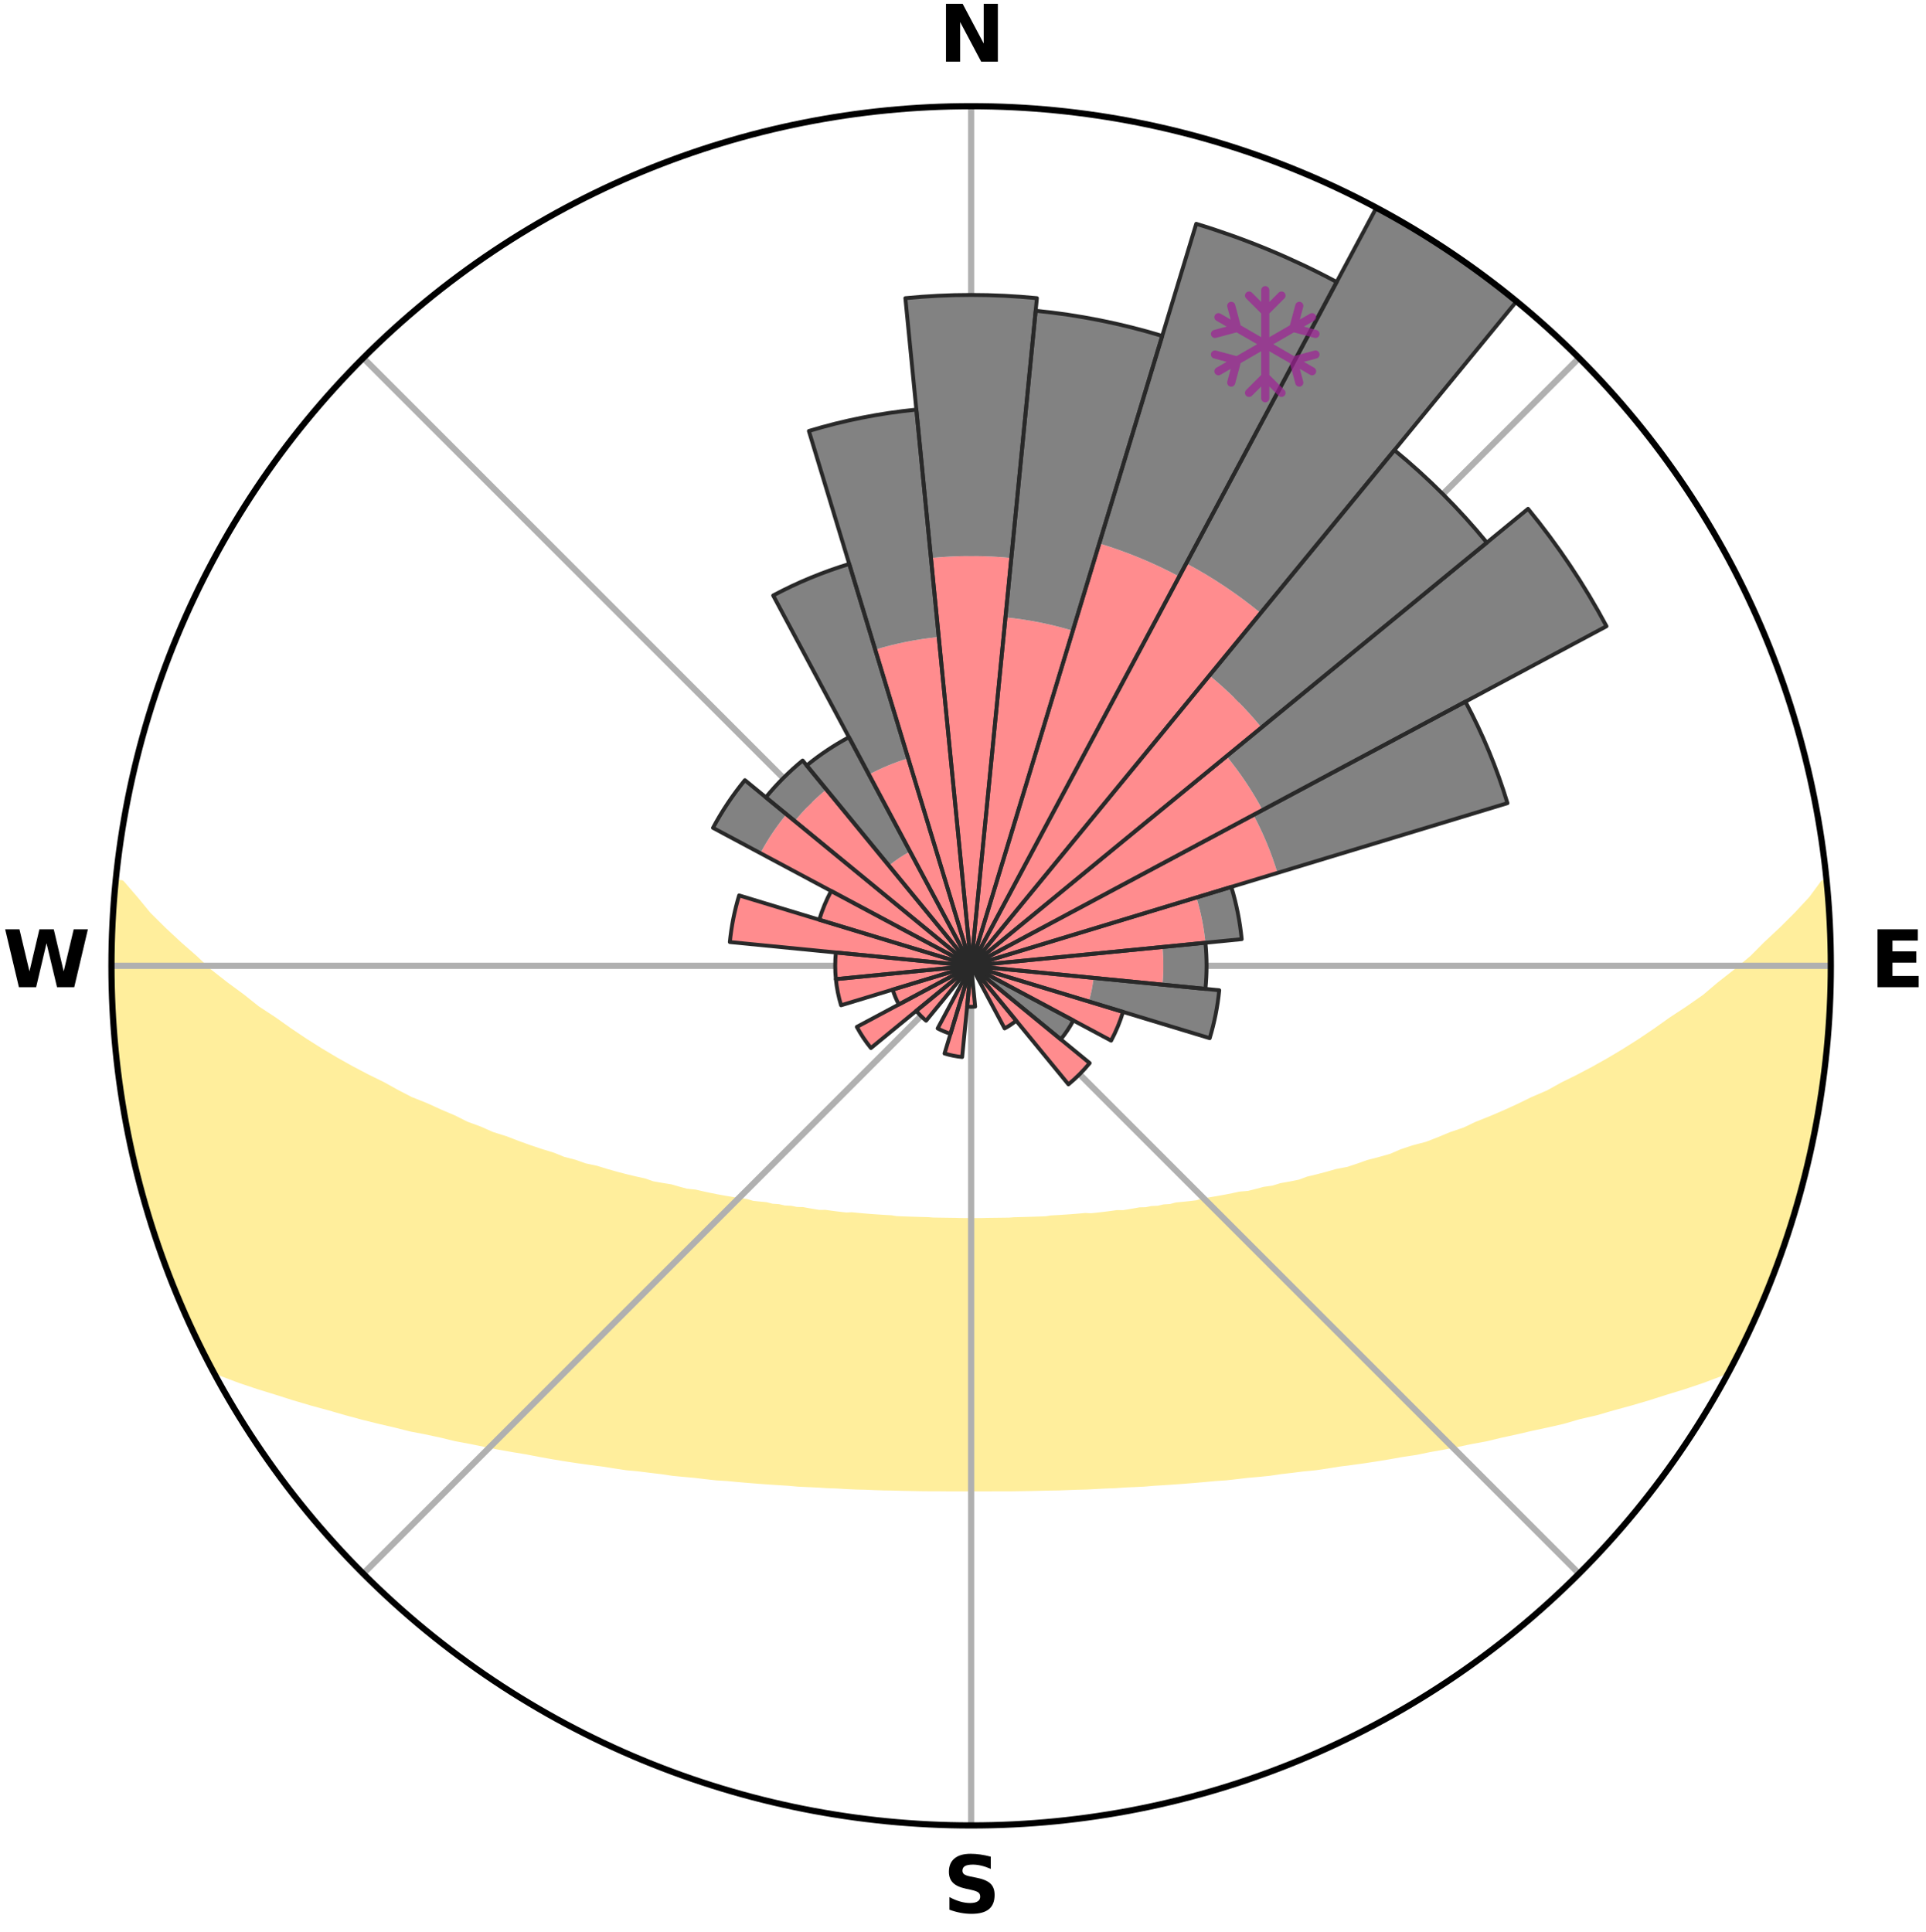 <?xml version="1.0" encoding="utf-8" standalone="no"?>
<!DOCTYPE svg PUBLIC "-//W3C//DTD SVG 1.1//EN"
  "http://www.w3.org/Graphics/SVG/1.1/DTD/svg11.dtd">
<svg xmlns:xlink="http://www.w3.org/1999/xlink" width="248.41pt" height="249.158pt" viewBox="0 0 248.41 249.158" xmlns="http://www.w3.org/2000/svg" version="1.1">
 <title>Ski Rose for Oukaimden ski resort</title>
 <defs>
  <style type="text/css">*{stroke-linejoin: round; stroke-linecap: butt}</style>
 </defs>
 <g id="figure_1">
  <g id="patch_1">
   <path d="M 0 249.158 
L 248.41 249.158 
L 248.41 0 
L 0 0 
z
" style="fill: #ffffff"/>
  </g>
  <g id="axes_1">
   <g id="patch_2">
    <path d="M 236.135 124.579 
C 236.135 110.018 233.267 95.599 227.695 82.147 
C 222.122 68.695 213.955 56.471 203.659 46.175 
C 193.363 35.879 181.139 27.711 167.687 22.139 
C 154.235 16.567 139.815 13.699 125.255 13.699 
C 110.694 13.699 96.275 16.567 82.823 22.139 
C 69.371 27.711 57.147 35.879 46.851 46.175 
C 36.555 56.471 28.387 68.695 22.815 82.147 
C 17.243 95.599 14.375 110.018 14.375 124.579 
C 14.375 139.14 17.243 153.559 22.815 167.011 
C 28.387 180.463 36.555 192.687 46.851 202.983 
C 57.147 213.279 69.371 221.447 82.823 227.019 
C 96.275 232.591 110.694 235.459 125.255 235.459 
C 139.815 235.459 154.235 232.591 167.687 227.019 
C 181.139 221.447 193.363 213.279 203.659 202.983 
C 213.955 192.687 222.122 180.463 227.695 167.011 
C 233.267 153.559 236.135 139.14 236.135 124.579 
M 125.255 124.579 
C 125.255 124.579 125.255 124.579 125.255 124.579 
C 125.255 124.579 125.255 124.579 125.255 124.579 
C 125.255 124.579 125.255 124.579 125.255 124.579 
C 125.255 124.579 125.255 124.579 125.255 124.579 
C 125.255 124.579 125.255 124.579 125.255 124.579 
C 125.255 124.579 125.255 124.579 125.255 124.579 
C 125.255 124.579 125.255 124.579 125.255 124.579 
C 125.255 124.579 125.255 124.579 125.255 124.579 
C 125.255 124.579 125.255 124.579 125.255 124.579 
C 125.255 124.579 125.255 124.579 125.255 124.579 
C 125.255 124.579 125.255 124.579 125.255 124.579 
C 125.255 124.579 125.255 124.579 125.255 124.579 
C 125.255 124.579 125.255 124.579 125.255 124.579 
C 125.255 124.579 125.255 124.579 125.255 124.579 
C 125.255 124.579 125.255 124.579 125.255 124.579 
C 125.255 124.579 125.255 124.579 125.255 124.579 
z
" style="fill: #ffffff"/>
   </g>
   <g id="PolyCollection_1">
    <defs>
     <path id="m54676caaab" d="M 235.482 -135.193 
L 235.249 -135.17 
L 233.731 -133.116 
L 231.853 -131.099 
L 229.895 -129.148 
L 227.882 -127.266 
L 226.086 -125.459 
L 223.992 -123.717 
L 221.865 -122.049 
L 219.971 -120.444 
L 217.79 -118.919 
L 215.586 -117.47 
L 213.623 -116.07 
L 211.642 -114.736 
L 209.645 -113.469 
L 207.635 -112.267 
L 205.614 -111.132 
L 203.584 -110.062 
L 201.547 -109.057 
L 199.758 -108.062 
L 197.714 -107.183 
L 195.917 -106.305 
L 194.119 -105.481 
L 192.321 -104.713 
L 190.525 -104 
L 188.97 -103.26 
L 187.182 -102.65 
L 185.633 -102.005 
L 184.087 -101.404 
L 182.323 -100.941 
L 180.793 -100.43 
L 179.489 -99.863 
L 177.974 -99.433 
L 176.471 -99.044 
L 175.187 -98.586 
L 173.91 -98.161 
L 172.442 -97.882 
L 171.185 -97.524 
L 169.939 -97.197 
L 168.703 -96.899 
L 167.662 -96.51 
L 166.448 -96.268 
L 165.247 -96.053 
L 164.231 -95.738 
L 163.056 -95.573 
L 162.059 -95.304 
L 161.069 -95.056 
L 159.937 -94.958 
L 158.971 -94.75 
L 158.014 -94.561 
L 157.068 -94.389 
L 156.133 -94.235 
L 155.209 -94.097 
L 154.422 -93.843 
L 153.518 -93.735 
L 152.626 -93.641 
L 151.748 -93.56 
L 150.988 -93.362 
L 150.132 -93.305 
L 149.386 -93.131 
L 148.552 -93.095 
L 147.82 -92.944 
L 147.009 -92.926 
L 146.293 -92.795 
L 145.581 -92.673 
L 144.876 -92.561 
L 144.108 -92.572 
L 143.418 -92.475 
L 142.734 -92.386 
L 142.056 -92.305 
L 141.383 -92.23 
L 140.717 -92.162 
L 140.011 -92.199 
L 139.36 -92.14 
L 138.714 -92.086 
L 138.073 -92.037 
L 137.438 -91.993 
L 136.809 -91.952 
L 136.184 -91.915 
L 135.564 -91.881 
L 134.971 -91.779 
L 134.358 -91.755 
L 133.749 -91.734 
L 133.145 -91.714 
L 132.545 -91.696 
L 131.948 -91.68 
L 131.355 -91.664 
L 130.765 -91.65 
L 130.184 -91.599 
L 129.598 -91.592 
L 129.014 -91.584 
L 128.433 -91.577 
L 127.853 -91.57 
L 127.274 -91.564 
L 126.697 -91.546 
L 126.12 -91.545 
L 125.543 -91.543 
L 124.967 -91.543 
L 124.39 -91.546 
L 123.813 -91.549 
L 123.236 -91.567 
L 122.657 -91.575 
L 122.078 -91.584 
L 121.496 -91.592 
L 120.913 -91.601 
L 120.328 -91.61 
L 119.746 -91.661 
L 119.157 -91.677 
L 118.564 -91.693 
L 117.968 -91.711 
L 117.368 -91.73 
L 116.765 -91.751 
L 116.157 -91.774 
L 115.545 -91.799 
L 114.952 -91.901 
L 114.333 -91.936 
L 113.709 -91.974 
L 113.08 -92.016 
L 112.446 -92.061 
L 111.806 -92.111 
L 111.161 -92.166 
L 110.511 -92.226 
L 109.854 -92.291 
L 109.141 -92.259 
L 108.469 -92.334 
L 107.792 -92.416 
L 107.109 -92.506 
L 106.42 -92.603 
L 105.654 -92.593 
L 104.949 -92.706 
L 104.239 -92.828 
L 103.523 -92.959 
L 102.714 -92.978 
L 101.984 -93.13 
L 101.151 -93.166 
L 100.406 -93.34 
L 99.551 -93.398 
L 98.793 -93.596 
L 97.915 -93.677 
L 97.025 -93.772 
L 96.246 -94.011 
L 95.336 -94.134 
L 94.414 -94.272 
L 93.48 -94.426 
L 92.536 -94.598 
L 91.581 -94.787 
L 90.616 -94.994 
L 89.641 -95.221 
L 88.497 -95.341 
L 87.501 -95.609 
L 86.497 -95.9 
L 85.313 -96.089 
L 84.114 -96.304 
L 83.083 -96.666 
L 81.861 -96.934 
L 80.627 -97.231 
L 79.382 -97.558 
L 78.127 -97.915 
L 76.863 -98.304 
L 75.385 -98.618 
L 74.102 -99.075 
L 72.601 -99.464 
L 71.305 -99.993 
L 69.785 -100.46 
L 68.257 -100.97 
L 66.721 -101.522 
L 65.18 -102.118 
L 63.402 -102.676 
L 61.852 -103.365 
L 60.063 -104.024 
L 58.51 -104.808 
L 56.716 -105.572 
L 54.922 -106.39 
L 52.881 -107.204 
L 51.089 -108.137 
L 49.303 -109.126 
L 47.27 -110.125 
L 45.244 -111.19 
L 43.226 -112.32 
L 41.219 -113.516 
L 39.225 -114.777 
L 37.247 -116.105 
L 35.288 -117.498 
L 33.087 -118.942 
L 31.17 -120.471 
L 29.017 -122.059 
L 26.892 -123.721 
L 25.061 -125.453 
L 23.005 -127.257 
L 20.992 -129.131 
L 19.032 -131.076 
L 17.394 -133.068 
L 15.612 -135.136 
L 14.912 -135.204 
L 14.912 -135.204 
L 14.756 -133.276 
L 14.702 -131.341 
L 14.531 -129.413 
L 14.472 -127.48 
L 14.518 -125.545 
L 14.443 -123.612 
L 14.478 -121.678 
L 14.539 -119.745 
L 14.714 -117.818 
L 14.762 -115.883 
L 14.907 -113.954 
L 15.176 -112.037 
L 15.373 -110.113 
L 15.593 -108.19 
L 15.952 -106.288 
L 16.274 -104.381 
L 16.692 -102.492 
L 17.01 -100.582 
L 17.488 -98.707 
L 18.077 -96.861 
L 18.433 -94.955 
L 19.065 -93.124 
L 19.532 -91.245 
L 20.155 -89.413 
L 20.854 -87.609 
L 21.41 -85.753 
L 22.121 -83.954 
L 22.9 -82.182 
L 23.709 -80.426 
L 24.379 -78.607 
L 25.181 -76.846 
L 26.033 -75.109 
L 26.912 -73.385 
L 28.649 -72.126 
L 30.987 -71.245 
L 33.358 -70.448 
L 35.731 -69.719 
L 38.006 -68.995 
L 40.27 -68.329 
L 42.519 -67.717 
L 44.666 -67.096 
L 46.794 -66.521 
L 48.907 -65.995 
L 50.998 -65.512 
L 52.991 -65.009 
L 55.044 -64.613 
L 56.998 -64.19 
L 58.858 -63.737 
L 60.772 -63.387 
L 62.599 -63.007 
L 64.404 -62.657 
L 66.192 -62.34 
L 67.958 -62.05 
L 69.645 -61.724 
L 71.316 -61.425 
L 72.97 -61.152 
L 74.605 -60.904 
L 76.222 -60.679 
L 77.821 -60.475 
L 79.357 -60.232 
L 80.874 -60.005 
L 82.419 -59.861 
L 83.906 -59.675 
L 85.375 -59.502 
L 86.796 -59.289 
L 88.238 -59.153 
L 89.662 -59.025 
L 91.043 -58.858 
L 92.412 -58.706 
L 93.795 -58.622 
L 95.138 -58.494 
L 96.47 -58.378 
L 97.79 -58.272 
L 99.098 -58.177 
L 100.396 -58.091 
L 101.682 -58.013 
L 102.944 -57.899 
L 104.211 -57.837 
L 105.469 -57.782 
L 106.708 -57.701 
L 107.948 -57.659 
L 109.171 -57.586 
L 110.39 -57.528 
L 111.608 -57.502 
L 112.813 -57.45 
L 114.015 -57.411 
L 115.214 -57.396 
L 116.405 -57.361 
L 117.594 -57.338 
L 118.778 -57.314 
L 119.96 -57.303 
L 121.14 -57.301 
L 122.317 -57.29 
L 123.493 -57.291 
L 124.668 -57.29 
L 125.842 -57.292 
L 127.017 -57.288 
L 128.193 -57.294 
L 129.37 -57.298 
L 130.55 -57.299 
L 131.731 -57.318 
L 132.916 -57.335 
L 134.104 -57.364 
L 135.296 -57.392 
L 136.495 -57.408 
L 137.696 -57.453 
L 138.903 -57.498 
L 140.12 -57.525 
L 141.338 -57.59 
L 142.563 -57.655 
L 143.803 -57.698 
L 145.04 -57.786 
L 146.297 -57.841 
L 147.565 -57.902 
L 148.828 -58.01 
L 150.115 -58.088 
L 151.413 -58.174 
L 152.721 -58.269 
L 154.041 -58.375 
L 155.373 -58.491 
L 156.716 -58.619 
L 158.096 -58.709 
L 159.465 -58.861 
L 160.846 -59.028 
L 162.273 -59.15 
L 163.712 -59.292 
L 165.133 -59.505 
L 166.605 -59.672 
L 168.089 -59.863 
L 169.634 -60.007 
L 171.155 -60.23 
L 172.687 -60.478 
L 174.285 -60.681 
L 175.902 -60.906 
L 177.538 -61.155 
L 179.191 -61.428 
L 180.862 -61.726 
L 182.613 -61.984 
L 184.319 -62.338 
L 186.104 -62.659 
L 187.912 -63.006 
L 189.735 -63.389 
L 191.65 -63.739 
L 193.514 -64.189 
L 195.468 -64.612 
L 197.44 -65.074 
L 199.51 -65.514 
L 201.604 -65.994 
L 203.631 -66.584 
L 205.845 -67.094 
L 207.988 -67.718 
L 210.238 -68.33 
L 212.502 -68.996 
L 214.777 -69.72 
L 217.153 -70.447 
L 219.521 -71.246 
L 221.862 -72.125 
L 223.601 -73.383 
L 224.459 -75.118 
L 225.304 -76.858 
L 226.14 -78.603 
L 226.904 -80.381 
L 227.658 -82.162 
L 228.339 -83.973 
L 229.104 -85.752 
L 229.72 -87.586 
L 230.346 -89.416 
L 230.942 -91.256 
L 231.548 -93.094 
L 231.989 -94.979 
L 232.539 -96.834 
L 233.021 -98.707 
L 233.458 -100.591 
L 233.845 -102.486 
L 234.188 -104.39 
L 234.485 -106.3 
L 234.905 -108.192 
L 235.14 -110.112 
L 235.301 -112.041 
L 235.605 -113.954 
L 235.727 -115.885 
L 235.892 -117.812 
L 235.939 -119.746 
L 236.071 -121.677 
L 236.048 -123.612 
L 236.105 -125.546 
L 236.012 -127.479 
L 236 -129.414 
L 235.781 -131.339 
L 235.763 -133.276 
L 235.482 -135.193 
z
" style="stroke: #ffee9c"/>
    </defs>
    <g clip-path="url(#p42702cc731)">
     <use xlink:href="#m54676caaab" x="0" y="249.158" style="fill: #ffee9c; stroke: #ffee9c"/>
    </g>
   </g>
   <g id="matplotlib.axis_1">
    <g id="xtick_1">
     <g id="line2d_1">
      <path d="M 125.255 124.579 
L 125.255 13.699 
" clip-path="url(#p42702cc731)" style="fill: none; stroke: #b0b0b0; stroke-width: 0.8; stroke-linecap: square"/>
     </g>
     <g id="text_1">
      <!-- N -->
      <g transform="translate(121.07 7.958) scale(0.1 -0.1)">
       <defs>
        <path id="DejaVuSans-Bold-4e" d="M 588 4666 
L 1931 4666 
L 3628 1466 
L 3628 4666 
L 4769 4666 
L 4769 0 
L 3425 0 
L 1728 3200 
L 1728 0 
L 588 0 
L 588 4666 
z
" transform="scale(0.016)"/>
       </defs>
       <use xlink:href="#DejaVuSans-Bold-4e"/>
      </g>
     </g>
    </g>
    <g id="xtick_2">
     <g id="line2d_2">
      <path d="M 125.255 124.579 
L 203.659 46.175 
" clip-path="url(#p42702cc731)" style="fill: none; stroke: #b0b0b0; stroke-width: 0.8; stroke-linecap: square"/>
     </g>
    </g>
    <g id="xtick_3">
     <g id="line2d_3">
      <path d="M 125.255 124.579 
L 236.135 124.579 
" clip-path="url(#p42702cc731)" style="fill: none; stroke: #b0b0b0; stroke-width: 0.8; stroke-linecap: square"/>
     </g>
     <g id="text_2">
      <!-- E -->
      <g transform="translate(241.219 127.338) scale(0.1 -0.1)">
       <defs>
        <path id="DejaVuSans-Bold-45" d="M 588 4666 
L 3834 4666 
L 3834 3756 
L 1791 3756 
L 1791 2888 
L 3713 2888 
L 3713 1978 
L 1791 1978 
L 1791 909 
L 3903 909 
L 3903 0 
L 588 0 
L 588 4666 
z
" transform="scale(0.016)"/>
       </defs>
       <use xlink:href="#DejaVuSans-Bold-45"/>
      </g>
     </g>
    </g>
    <g id="xtick_4">
     <g id="line2d_4">
      <path d="M 125.255 124.579 
L 203.659 202.983 
" clip-path="url(#p42702cc731)" style="fill: none; stroke: #b0b0b0; stroke-width: 0.8; stroke-linecap: square"/>
     </g>
    </g>
    <g id="xtick_5">
     <g id="line2d_5">
      <path d="M 125.255 124.579 
L 125.255 235.459 
" clip-path="url(#p42702cc731)" style="fill: none; stroke: #b0b0b0; stroke-width: 0.8; stroke-linecap: square"/>
     </g>
     <g id="text_3">
      <!-- S -->
      <g transform="translate(121.654 246.718) scale(0.1 -0.1)">
       <defs>
        <path id="DejaVuSans-Bold-53" d="M 3834 4519 
L 3834 3531 
Q 3450 3703 3084 3790 
Q 2719 3878 2394 3878 
Q 1963 3878 1756 3759 
Q 1550 3641 1550 3391 
Q 1550 3203 1689 3098 
Q 1828 2994 2194 2919 
L 2706 2816 
Q 3484 2659 3812 2340 
Q 4141 2022 4141 1434 
Q 4141 663 3683 286 
Q 3225 -91 2284 -91 
Q 1841 -91 1394 -6 
Q 947 78 500 244 
L 500 1259 
Q 947 1022 1364 901 
Q 1781 781 2169 781 
Q 2563 781 2772 912 
Q 2981 1044 2981 1288 
Q 2981 1506 2839 1625 
Q 2697 1744 2272 1838 
L 1806 1941 
Q 1106 2091 782 2419 
Q 459 2747 459 3303 
Q 459 4000 909 4375 
Q 1359 4750 2203 4750 
Q 2588 4750 2994 4692 
Q 3400 4634 3834 4519 
z
" transform="scale(0.016)"/>
       </defs>
       <use xlink:href="#DejaVuSans-Bold-53"/>
      </g>
     </g>
    </g>
    <g id="xtick_6">
     <g id="line2d_6">
      <path d="M 125.255 124.579 
L 46.851 202.983 
" clip-path="url(#p42702cc731)" style="fill: none; stroke: #b0b0b0; stroke-width: 0.8; stroke-linecap: square"/>
     </g>
    </g>
    <g id="xtick_7">
     <g id="line2d_7">
      <path d="M 125.255 124.579 
L 14.375 124.579 
" clip-path="url(#p42702cc731)" style="fill: none; stroke: #b0b0b0; stroke-width: 0.8; stroke-linecap: square"/>
     </g>
     <g id="text_4">
      <!-- W -->
      <g transform="translate(0.36 127.338) scale(0.1 -0.1)">
       <defs>
        <path id="DejaVuSans-Bold-57" d="M 191 4666 
L 1344 4666 
L 2150 1275 
L 2950 4666 
L 4109 4666 
L 4909 1275 
L 5716 4666 
L 6859 4666 
L 5759 0 
L 4372 0 
L 3525 3547 
L 2688 0 
L 1300 0 
L 191 4666 
z
" transform="scale(0.016)"/>
       </defs>
       <use xlink:href="#DejaVuSans-Bold-57"/>
      </g>
     </g>
    </g>
    <g id="xtick_8">
     <g id="line2d_8">
      <path d="M 125.255 124.579 
L 46.851 46.175 
" clip-path="url(#p42702cc731)" style="fill: none; stroke: #b0b0b0; stroke-width: 0.8; stroke-linecap: square"/>
     </g>
    </g>
   </g>
   <g id="matplotlib.axis_2"/>
   <g id="patch_3">
    <path d="M 125.255 124.579 
C 125.255 124.579 125.255 124.579 125.255 124.579 
C 125.255 124.579 125.255 124.579 125.255 124.579 
L 125.255 124.579 
C 125.255 124.579 125.255 124.579 125.255 124.579 
C 125.255 124.579 125.255 124.579 125.255 124.579 
z
" clip-path="url(#p42702cc731)" style="fill: #d9d9d9"/>
   </g>
   <g id="patch_4">
    <path d="M 125.255 124.579 
C 125.255 124.579 125.255 124.579 125.255 124.579 
C 125.255 124.579 125.255 124.579 125.255 124.579 
L 125.255 124.579 
C 125.255 124.579 125.255 124.579 125.255 124.579 
C 125.255 124.579 125.255 124.579 125.255 124.579 
z
" clip-path="url(#p42702cc731)" style="fill: #d9d9d9"/>
   </g>
   <g id="patch_5">
    <path d="M 125.255 124.579 
C 125.255 124.579 125.255 124.579 125.255 124.579 
C 125.255 124.579 125.255 124.579 125.255 124.579 
L 125.255 124.579 
C 125.255 124.579 125.255 124.579 125.255 124.579 
C 125.255 124.579 125.255 124.579 125.255 124.579 
z
" clip-path="url(#p42702cc731)" style="fill: #d9d9d9"/>
   </g>
   <g id="patch_6">
    <path d="M 125.255 124.579 
C 125.255 124.579 125.255 124.579 125.255 124.579 
C 125.255 124.579 125.255 124.579 125.255 124.579 
L 125.255 124.579 
C 125.255 124.579 125.255 124.579 125.255 124.579 
C 125.255 124.579 125.255 124.579 125.255 124.579 
z
" clip-path="url(#p42702cc731)" style="fill: #d9d9d9"/>
   </g>
   <g id="patch_7">
    <path d="M 125.255 124.579 
C 125.255 124.579 125.255 124.579 125.255 124.579 
C 125.255 124.579 125.255 124.579 125.255 124.579 
L 125.255 124.579 
C 125.255 124.579 125.255 124.579 125.255 124.579 
C 125.255 124.579 125.255 124.579 125.255 124.579 
z
" clip-path="url(#p42702cc731)" style="fill: #d9d9d9"/>
   </g>
   <g id="patch_8">
    <path d="M 125.255 124.579 
C 125.255 124.579 125.255 124.579 125.255 124.579 
C 125.255 124.579 125.255 124.579 125.255 124.579 
L 125.255 124.579 
C 125.255 124.579 125.255 124.579 125.255 124.579 
C 125.255 124.579 125.255 124.579 125.255 124.579 
z
" clip-path="url(#p42702cc731)" style="fill: #d9d9d9"/>
   </g>
   <g id="patch_9">
    <path d="M 125.255 124.579 
C 125.255 124.579 125.255 124.579 125.255 124.579 
C 125.255 124.579 125.255 124.579 125.255 124.579 
L 125.255 124.579 
C 125.255 124.579 125.255 124.579 125.255 124.579 
C 125.255 124.579 125.255 124.579 125.255 124.579 
z
" clip-path="url(#p42702cc731)" style="fill: #d9d9d9"/>
   </g>
   <g id="patch_10">
    <path d="M 125.255 124.579 
C 125.255 124.579 125.255 124.579 125.255 124.579 
C 125.255 124.579 125.255 124.579 125.255 124.579 
L 125.255 124.579 
C 125.255 124.579 125.255 124.579 125.255 124.579 
C 125.255 124.579 125.255 124.579 125.255 124.579 
z
" clip-path="url(#p42702cc731)" style="fill: #d9d9d9"/>
   </g>
   <g id="patch_11">
    <path d="M 125.255 124.579 
C 125.255 124.579 125.255 124.579 125.255 124.579 
C 125.255 124.579 125.255 124.579 125.255 124.579 
L 125.255 124.579 
C 125.255 124.579 125.255 124.579 125.255 124.579 
C 125.255 124.579 125.255 124.579 125.255 124.579 
z
" clip-path="url(#p42702cc731)" style="fill: #d9d9d9"/>
   </g>
   <g id="patch_12">
    <path d="M 125.255 124.579 
C 125.255 124.579 125.255 124.579 125.255 124.579 
C 125.255 124.579 125.255 124.579 125.255 124.579 
L 125.255 124.579 
C 125.255 124.579 125.255 124.579 125.255 124.579 
C 125.255 124.579 125.255 124.579 125.255 124.579 
z
" clip-path="url(#p42702cc731)" style="fill: #d9d9d9"/>
   </g>
   <g id="patch_13">
    <path d="M 125.255 124.579 
C 125.255 124.579 125.255 124.579 125.255 124.579 
C 125.255 124.579 125.255 124.579 125.255 124.579 
L 125.255 124.579 
C 125.255 124.579 125.255 124.579 125.255 124.579 
C 125.255 124.579 125.255 124.579 125.255 124.579 
z
" clip-path="url(#p42702cc731)" style="fill: #d9d9d9"/>
   </g>
   <g id="patch_14">
    <path d="M 125.255 124.579 
C 125.255 124.579 125.255 124.579 125.255 124.579 
C 125.255 124.579 125.255 124.579 125.255 124.579 
L 125.255 124.579 
C 125.255 124.579 125.255 124.579 125.255 124.579 
C 125.255 124.579 125.255 124.579 125.255 124.579 
z
" clip-path="url(#p42702cc731)" style="fill: #d9d9d9"/>
   </g>
   <g id="patch_15">
    <path d="M 125.255 124.579 
C 125.255 124.579 125.255 124.579 125.255 124.579 
C 125.255 124.579 125.255 124.579 125.255 124.579 
L 125.255 124.579 
C 125.255 124.579 125.255 124.579 125.255 124.579 
C 125.255 124.579 125.255 124.579 125.255 124.579 
z
" clip-path="url(#p42702cc731)" style="fill: #d9d9d9"/>
   </g>
   <g id="patch_16">
    <path d="M 125.255 124.579 
C 125.255 124.579 125.255 124.579 125.255 124.579 
C 125.255 124.579 125.255 124.579 125.255 124.579 
L 125.255 124.579 
C 125.255 124.579 125.255 124.579 125.255 124.579 
C 125.255 124.579 125.255 124.579 125.255 124.579 
z
" clip-path="url(#p42702cc731)" style="fill: #d9d9d9"/>
   </g>
   <g id="patch_17">
    <path d="M 125.255 124.579 
C 125.255 124.579 125.255 124.579 125.255 124.579 
C 125.255 124.579 125.255 124.579 125.255 124.579 
L 125.255 124.579 
C 125.255 124.579 125.255 124.579 125.255 124.579 
C 125.255 124.579 125.255 124.579 125.255 124.579 
z
" clip-path="url(#p42702cc731)" style="fill: #d9d9d9"/>
   </g>
   <g id="patch_18">
    <path d="M 125.255 124.579 
C 125.255 124.579 125.255 124.579 125.255 124.579 
C 125.255 124.579 125.255 124.579 125.255 124.579 
L 125.255 124.579 
C 125.255 124.579 125.255 124.579 125.255 124.579 
C 125.255 124.579 125.255 124.579 125.255 124.579 
z
" clip-path="url(#p42702cc731)" style="fill: #d9d9d9"/>
   </g>
   <g id="patch_19">
    <path d="M 125.255 124.579 
C 125.255 124.579 125.255 124.579 125.255 124.579 
C 125.255 124.579 125.255 124.579 125.255 124.579 
L 125.255 124.579 
C 125.255 124.579 125.255 124.579 125.255 124.579 
C 125.255 124.579 125.255 124.579 125.255 124.579 
z
" clip-path="url(#p42702cc731)" style="fill: #d9d9d9"/>
   </g>
   <g id="patch_20">
    <path d="M 125.255 124.579 
C 125.255 124.579 125.255 124.579 125.255 124.579 
C 125.255 124.579 125.255 124.579 125.255 124.579 
L 125.255 124.579 
C 125.255 124.579 125.255 124.579 125.255 124.579 
C 125.255 124.579 125.255 124.579 125.255 124.579 
z
" clip-path="url(#p42702cc731)" style="fill: #d9d9d9"/>
   </g>
   <g id="patch_21">
    <path d="M 125.255 124.579 
C 125.255 124.579 125.255 124.579 125.255 124.579 
C 125.255 124.579 125.255 124.579 125.255 124.579 
L 125.255 124.579 
C 125.255 124.579 125.255 124.579 125.255 124.579 
C 125.255 124.579 125.255 124.579 125.255 124.579 
z
" clip-path="url(#p42702cc731)" style="fill: #d9d9d9"/>
   </g>
   <g id="patch_22">
    <path d="M 125.255 124.579 
C 125.255 124.579 125.255 124.579 125.255 124.579 
C 125.255 124.579 125.255 124.579 125.255 124.579 
L 125.255 124.579 
C 125.255 124.579 125.255 124.579 125.255 124.579 
C 125.255 124.579 125.255 124.579 125.255 124.579 
z
" clip-path="url(#p42702cc731)" style="fill: #d9d9d9"/>
   </g>
   <g id="patch_23">
    <path d="M 125.255 124.579 
C 125.255 124.579 125.255 124.579 125.255 124.579 
C 125.255 124.579 125.255 124.579 125.255 124.579 
L 125.255 124.579 
C 125.255 124.579 125.255 124.579 125.255 124.579 
C 125.255 124.579 125.255 124.579 125.255 124.579 
z
" clip-path="url(#p42702cc731)" style="fill: #d9d9d9"/>
   </g>
   <g id="patch_24">
    <path d="M 125.255 124.579 
C 125.255 124.579 125.255 124.579 125.255 124.579 
C 125.255 124.579 125.255 124.579 125.255 124.579 
L 125.255 124.579 
C 125.255 124.579 125.255 124.579 125.255 124.579 
C 125.255 124.579 125.255 124.579 125.255 124.579 
z
" clip-path="url(#p42702cc731)" style="fill: #d9d9d9"/>
   </g>
   <g id="patch_25">
    <path d="M 125.255 124.579 
C 125.255 124.579 125.255 124.579 125.255 124.579 
C 125.255 124.579 125.255 124.579 125.255 124.579 
L 125.255 124.579 
C 125.255 124.579 125.255 124.579 125.255 124.579 
C 125.255 124.579 125.255 124.579 125.255 124.579 
z
" clip-path="url(#p42702cc731)" style="fill: #d9d9d9"/>
   </g>
   <g id="patch_26">
    <path d="M 125.255 124.579 
C 125.255 124.579 125.255 124.579 125.255 124.579 
C 125.255 124.579 125.255 124.579 125.255 124.579 
L 125.255 124.579 
C 125.255 124.579 125.255 124.579 125.255 124.579 
C 125.255 124.579 125.255 124.579 125.255 124.579 
z
" clip-path="url(#p42702cc731)" style="fill: #d9d9d9"/>
   </g>
   <g id="patch_27">
    <path d="M 125.255 124.579 
C 125.255 124.579 125.255 124.579 125.255 124.579 
C 125.255 124.579 125.255 124.579 125.255 124.579 
L 125.255 124.579 
C 125.255 124.579 125.255 124.579 125.255 124.579 
C 125.255 124.579 125.255 124.579 125.255 124.579 
z
" clip-path="url(#p42702cc731)" style="fill: #d9d9d9"/>
   </g>
   <g id="patch_28">
    <path d="M 125.255 124.579 
C 125.255 124.579 125.255 124.579 125.255 124.579 
C 125.255 124.579 125.255 124.579 125.255 124.579 
L 125.255 124.579 
C 125.255 124.579 125.255 124.579 125.255 124.579 
C 125.255 124.579 125.255 124.579 125.255 124.579 
z
" clip-path="url(#p42702cc731)" style="fill: #d9d9d9"/>
   </g>
   <g id="patch_29">
    <path d="M 125.255 124.579 
C 125.255 124.579 125.255 124.579 125.255 124.579 
C 125.255 124.579 125.255 124.579 125.255 124.579 
L 125.255 124.579 
C 125.255 124.579 125.255 124.579 125.255 124.579 
C 125.255 124.579 125.255 124.579 125.255 124.579 
z
" clip-path="url(#p42702cc731)" style="fill: #d9d9d9"/>
   </g>
   <g id="patch_30">
    <path d="M 125.255 124.579 
C 125.255 124.579 125.255 124.579 125.255 124.579 
C 125.255 124.579 125.255 124.579 125.255 124.579 
L 125.255 124.579 
C 125.255 124.579 125.255 124.579 125.255 124.579 
C 125.255 124.579 125.255 124.579 125.255 124.579 
z
" clip-path="url(#p42702cc731)" style="fill: #d9d9d9"/>
   </g>
   <g id="patch_31">
    <path d="M 125.255 124.579 
C 125.255 124.579 125.255 124.579 125.255 124.579 
C 125.255 124.579 125.255 124.579 125.255 124.579 
L 125.255 124.579 
C 125.255 124.579 125.255 124.579 125.255 124.579 
C 125.255 124.579 125.255 124.579 125.255 124.579 
z
" clip-path="url(#p42702cc731)" style="fill: #d9d9d9"/>
   </g>
   <g id="patch_32">
    <path d="M 125.255 124.579 
C 125.255 124.579 125.255 124.579 125.255 124.579 
C 125.255 124.579 125.255 124.579 125.255 124.579 
L 125.255 124.579 
C 125.255 124.579 125.255 124.579 125.255 124.579 
C 125.255 124.579 125.255 124.579 125.255 124.579 
z
" clip-path="url(#p42702cc731)" style="fill: #d9d9d9"/>
   </g>
   <g id="patch_33">
    <path d="M 125.255 124.579 
C 125.255 124.579 125.255 124.579 125.255 124.579 
C 125.255 124.579 125.255 124.579 125.255 124.579 
L 125.255 124.579 
C 125.255 124.579 125.255 124.579 125.255 124.579 
C 125.255 124.579 125.255 124.579 125.255 124.579 
z
" clip-path="url(#p42702cc731)" style="fill: #d9d9d9"/>
   </g>
   <g id="patch_34">
    <path d="M 125.255 124.579 
C 125.255 124.579 125.255 124.579 125.255 124.579 
C 125.255 124.579 125.255 124.579 125.255 124.579 
L 125.255 124.579 
C 125.255 124.579 125.255 124.579 125.255 124.579 
C 125.255 124.579 125.255 124.579 125.255 124.579 
z
" clip-path="url(#p42702cc731)" style="fill: #d9d9d9"/>
   </g>
   <g id="patch_35">
    <path d="M 125.255 124.579 
C 125.255 124.579 125.255 124.579 125.255 124.579 
C 125.255 124.579 125.255 124.579 125.255 124.579 
L 125.255 124.579 
C 125.255 124.579 125.255 124.579 125.255 124.579 
C 125.255 124.579 125.255 124.579 125.255 124.579 
z
" clip-path="url(#p42702cc731)" style="fill: #a1a1d8"/>
   </g>
   <g id="patch_36">
    <path d="M 125.255 124.579 
C 125.255 124.579 125.255 124.579 125.255 124.579 
C 125.255 124.579 125.255 124.579 125.255 124.579 
L 125.255 124.579 
C 125.255 124.579 125.255 124.579 125.255 124.579 
C 125.255 124.579 125.255 124.579 125.255 124.579 
z
" clip-path="url(#p42702cc731)" style="fill: #a1a1d8"/>
   </g>
   <g id="patch_37">
    <path d="M 125.255 124.579 
C 125.255 124.579 125.255 124.579 125.255 124.579 
C 125.255 124.579 125.255 124.579 125.255 124.579 
L 125.255 124.579 
C 125.255 124.579 125.255 124.579 125.255 124.579 
C 125.255 124.579 125.255 124.579 125.255 124.579 
z
" clip-path="url(#p42702cc731)" style="fill: #a1a1d8"/>
   </g>
   <g id="patch_38">
    <path d="M 125.255 124.579 
C 125.255 124.579 125.255 124.579 125.255 124.579 
C 125.255 124.579 125.255 124.579 125.255 124.579 
L 125.255 124.579 
C 125.255 124.579 125.255 124.579 125.255 124.579 
C 125.255 124.579 125.255 124.579 125.255 124.579 
z
" clip-path="url(#p42702cc731)" style="fill: #a1a1d8"/>
   </g>
   <g id="patch_39">
    <path d="M 125.255 124.579 
C 125.255 124.579 125.255 124.579 125.255 124.579 
C 125.255 124.579 125.255 124.579 125.255 124.579 
L 125.255 124.579 
C 125.255 124.579 125.255 124.579 125.255 124.579 
C 125.255 124.579 125.255 124.579 125.255 124.579 
z
" clip-path="url(#p42702cc731)" style="fill: #a1a1d8"/>
   </g>
   <g id="patch_40">
    <path d="M 125.255 124.579 
C 125.255 124.579 125.255 124.579 125.255 124.579 
C 125.255 124.579 125.255 124.579 125.255 124.579 
L 125.255 124.579 
C 125.255 124.579 125.255 124.579 125.255 124.579 
C 125.255 124.579 125.255 124.579 125.255 124.579 
z
" clip-path="url(#p42702cc731)" style="fill: #a1a1d8"/>
   </g>
   <g id="patch_41">
    <path d="M 125.255 124.579 
C 125.255 124.579 125.255 124.579 125.255 124.579 
C 125.255 124.579 125.255 124.579 125.255 124.579 
L 125.255 124.579 
C 125.255 124.579 125.255 124.579 125.255 124.579 
C 125.255 124.579 125.255 124.579 125.255 124.579 
z
" clip-path="url(#p42702cc731)" style="fill: #a1a1d8"/>
   </g>
   <g id="patch_42">
    <path d="M 125.255 124.579 
C 125.255 124.579 125.255 124.579 125.255 124.579 
C 125.255 124.579 125.255 124.579 125.255 124.579 
L 125.255 124.579 
C 125.255 124.579 125.255 124.579 125.255 124.579 
C 125.255 124.579 125.255 124.579 125.255 124.579 
z
" clip-path="url(#p42702cc731)" style="fill: #a1a1d8"/>
   </g>
   <g id="patch_43">
    <path d="M 125.255 124.579 
C 125.255 124.579 125.255 124.579 125.255 124.579 
C 125.255 124.579 125.255 124.579 125.255 124.579 
L 125.255 124.579 
C 125.255 124.579 125.255 124.579 125.255 124.579 
C 125.255 124.579 125.255 124.579 125.255 124.579 
z
" clip-path="url(#p42702cc731)" style="fill: #a1a1d8"/>
   </g>
   <g id="patch_44">
    <path d="M 125.255 124.579 
C 125.255 124.579 125.255 124.579 125.255 124.579 
C 125.255 124.579 125.255 124.579 125.255 124.579 
L 125.255 124.579 
C 125.255 124.579 125.255 124.579 125.255 124.579 
C 125.255 124.579 125.255 124.579 125.255 124.579 
z
" clip-path="url(#p42702cc731)" style="fill: #a1a1d8"/>
   </g>
   <g id="patch_45">
    <path d="M 125.255 124.579 
C 125.255 124.579 125.255 124.579 125.255 124.579 
C 125.255 124.579 125.255 124.579 125.255 124.579 
L 125.255 124.579 
C 125.255 124.579 125.255 124.579 125.255 124.579 
C 125.255 124.579 125.255 124.579 125.255 124.579 
z
" clip-path="url(#p42702cc731)" style="fill: #a1a1d8"/>
   </g>
   <g id="patch_46">
    <path d="M 125.255 124.579 
C 125.255 124.579 125.255 124.579 125.255 124.579 
C 125.255 124.579 125.255 124.579 125.255 124.579 
L 125.255 124.579 
C 125.255 124.579 125.255 124.579 125.255 124.579 
C 125.255 124.579 125.255 124.579 125.255 124.579 
z
" clip-path="url(#p42702cc731)" style="fill: #a1a1d8"/>
   </g>
   <g id="patch_47">
    <path d="M 125.255 124.579 
C 125.255 124.579 125.255 124.579 125.255 124.579 
C 125.255 124.579 125.255 124.579 125.255 124.579 
L 125.255 124.579 
C 125.255 124.579 125.255 124.579 125.255 124.579 
C 125.255 124.579 125.255 124.579 125.255 124.579 
z
" clip-path="url(#p42702cc731)" style="fill: #a1a1d8"/>
   </g>
   <g id="patch_48">
    <path d="M 125.255 124.579 
C 125.255 124.579 125.255 124.579 125.255 124.579 
C 125.255 124.579 125.255 124.579 125.255 124.579 
L 125.255 124.579 
C 125.255 124.579 125.255 124.579 125.255 124.579 
C 125.255 124.579 125.255 124.579 125.255 124.579 
z
" clip-path="url(#p42702cc731)" style="fill: #a1a1d8"/>
   </g>
   <g id="patch_49">
    <path d="M 125.255 124.579 
C 125.255 124.579 125.255 124.579 125.255 124.579 
C 125.255 124.579 125.255 124.579 125.255 124.579 
L 125.255 124.579 
C 125.255 124.579 125.255 124.579 125.255 124.579 
C 125.255 124.579 125.255 124.579 125.255 124.579 
z
" clip-path="url(#p42702cc731)" style="fill: #a1a1d8"/>
   </g>
   <g id="patch_50">
    <path d="M 125.255 124.579 
C 125.255 124.579 125.255 124.579 125.255 124.579 
C 125.255 124.579 125.255 124.579 125.255 124.579 
L 125.255 124.579 
C 125.255 124.579 125.255 124.579 125.255 124.579 
C 125.255 124.579 125.255 124.579 125.255 124.579 
z
" clip-path="url(#p42702cc731)" style="fill: #a1a1d8"/>
   </g>
   <g id="patch_51">
    <path d="M 125.255 124.579 
C 125.255 124.579 125.255 124.579 125.255 124.579 
C 125.255 124.579 125.255 124.579 125.255 124.579 
L 125.255 124.579 
C 125.255 124.579 125.255 124.579 125.255 124.579 
C 125.255 124.579 125.255 124.579 125.255 124.579 
z
" clip-path="url(#p42702cc731)" style="fill: #a1a1d8"/>
   </g>
   <g id="patch_52">
    <path d="M 125.255 124.579 
C 125.255 124.579 125.255 124.579 125.255 124.579 
C 125.255 124.579 125.255 124.579 125.255 124.579 
L 125.255 124.579 
C 125.255 124.579 125.255 124.579 125.255 124.579 
C 125.255 124.579 125.255 124.579 125.255 124.579 
z
" clip-path="url(#p42702cc731)" style="fill: #a1a1d8"/>
   </g>
   <g id="patch_53">
    <path d="M 125.255 124.579 
C 125.255 124.579 125.255 124.579 125.255 124.579 
C 125.255 124.579 125.255 124.579 125.255 124.579 
L 125.255 124.579 
C 125.255 124.579 125.255 124.579 125.255 124.579 
C 125.255 124.579 125.255 124.579 125.255 124.579 
z
" clip-path="url(#p42702cc731)" style="fill: #a1a1d8"/>
   </g>
   <g id="patch_54">
    <path d="M 125.255 124.579 
C 125.255 124.579 125.255 124.579 125.255 124.579 
C 125.255 124.579 125.255 124.579 125.255 124.579 
L 125.255 124.579 
C 125.255 124.579 125.255 124.579 125.255 124.579 
C 125.255 124.579 125.255 124.579 125.255 124.579 
z
" clip-path="url(#p42702cc731)" style="fill: #a1a1d8"/>
   </g>
   <g id="patch_55">
    <path d="M 125.255 124.579 
C 125.255 124.579 125.255 124.579 125.255 124.579 
C 125.255 124.579 125.255 124.579 125.255 124.579 
L 125.255 124.579 
C 125.255 124.579 125.255 124.579 125.255 124.579 
C 125.255 124.579 125.255 124.579 125.255 124.579 
z
" clip-path="url(#p42702cc731)" style="fill: #a1a1d8"/>
   </g>
   <g id="patch_56">
    <path d="M 125.255 124.579 
C 125.255 124.579 125.255 124.579 125.255 124.579 
C 125.255 124.579 125.255 124.579 125.255 124.579 
L 125.255 124.579 
C 125.255 124.579 125.255 124.579 125.255 124.579 
C 125.255 124.579 125.255 124.579 125.255 124.579 
z
" clip-path="url(#p42702cc731)" style="fill: #a1a1d8"/>
   </g>
   <g id="patch_57">
    <path d="M 125.255 124.579 
C 125.255 124.579 125.255 124.579 125.255 124.579 
C 125.255 124.579 125.255 124.579 125.255 124.579 
L 125.255 124.579 
C 125.255 124.579 125.255 124.579 125.255 124.579 
C 125.255 124.579 125.255 124.579 125.255 124.579 
z
" clip-path="url(#p42702cc731)" style="fill: #a1a1d8"/>
   </g>
   <g id="patch_58">
    <path d="M 125.255 124.579 
C 125.255 124.579 125.255 124.579 125.255 124.579 
C 125.255 124.579 125.255 124.579 125.255 124.579 
L 125.255 124.579 
C 125.255 124.579 125.255 124.579 125.255 124.579 
C 125.255 124.579 125.255 124.579 125.255 124.579 
z
" clip-path="url(#p42702cc731)" style="fill: #a1a1d8"/>
   </g>
   <g id="patch_59">
    <path d="M 125.255 124.579 
C 125.255 124.579 125.255 124.579 125.255 124.579 
C 125.255 124.579 125.255 124.579 125.255 124.579 
L 125.255 124.579 
C 125.255 124.579 125.255 124.579 125.255 124.579 
C 125.255 124.579 125.255 124.579 125.255 124.579 
z
" clip-path="url(#p42702cc731)" style="fill: #a1a1d8"/>
   </g>
   <g id="patch_60">
    <path d="M 125.255 124.579 
C 125.255 124.579 125.255 124.579 125.255 124.579 
C 125.255 124.579 125.255 124.579 125.255 124.579 
L 125.255 124.579 
C 125.255 124.579 125.255 124.579 125.255 124.579 
C 125.255 124.579 125.255 124.579 125.255 124.579 
z
" clip-path="url(#p42702cc731)" style="fill: #a1a1d8"/>
   </g>
   <g id="patch_61">
    <path d="M 125.255 124.579 
C 125.255 124.579 125.255 124.579 125.255 124.579 
C 125.255 124.579 125.255 124.579 125.255 124.579 
L 125.255 124.579 
C 125.255 124.579 125.255 124.579 125.255 124.579 
C 125.255 124.579 125.255 124.579 125.255 124.579 
z
" clip-path="url(#p42702cc731)" style="fill: #a1a1d8"/>
   </g>
   <g id="patch_62">
    <path d="M 125.255 124.579 
C 125.255 124.579 125.255 124.579 125.255 124.579 
C 125.255 124.579 125.255 124.579 125.255 124.579 
L 125.255 124.579 
C 125.255 124.579 125.255 124.579 125.255 124.579 
C 125.255 124.579 125.255 124.579 125.255 124.579 
z
" clip-path="url(#p42702cc731)" style="fill: #a1a1d8"/>
   </g>
   <g id="patch_63">
    <path d="M 125.255 124.579 
C 125.255 124.579 125.255 124.579 125.255 124.579 
C 125.255 124.579 125.255 124.579 125.255 124.579 
L 125.255 124.579 
C 125.255 124.579 125.255 124.579 125.255 124.579 
C 125.255 124.579 125.255 124.579 125.255 124.579 
z
" clip-path="url(#p42702cc731)" style="fill: #a1a1d8"/>
   </g>
   <g id="patch_64">
    <path d="M 125.255 124.579 
C 125.255 124.579 125.255 124.579 125.255 124.579 
C 125.255 124.579 125.255 124.579 125.255 124.579 
L 125.255 124.579 
C 125.255 124.579 125.255 124.579 125.255 124.579 
C 125.255 124.579 125.255 124.579 125.255 124.579 
z
" clip-path="url(#p42702cc731)" style="fill: #a1a1d8"/>
   </g>
   <g id="patch_65">
    <path d="M 125.255 124.579 
C 125.255 124.579 125.255 124.579 125.255 124.579 
C 125.255 124.579 125.255 124.579 125.255 124.579 
L 125.255 124.579 
C 125.255 124.579 125.255 124.579 125.255 124.579 
C 125.255 124.579 125.255 124.579 125.255 124.579 
z
" clip-path="url(#p42702cc731)" style="fill: #a1a1d8"/>
   </g>
   <g id="patch_66">
    <path d="M 125.255 124.579 
C 125.255 124.579 125.255 124.579 125.255 124.579 
C 125.255 124.579 125.255 124.579 125.255 124.579 
L 125.255 124.579 
C 125.255 124.579 125.255 124.579 125.255 124.579 
C 125.255 124.579 125.255 124.579 125.255 124.579 
z
" clip-path="url(#p42702cc731)" style="fill: #a1a1d8"/>
   </g>
   <g id="patch_67">
    <path d="M 125.255 124.579 
C 125.255 124.579 125.255 124.579 125.255 124.579 
C 125.255 124.579 125.255 124.579 125.255 124.579 
L 130.436 71.974 
C 128.714 71.804 126.985 71.719 125.255 71.719 
C 123.525 71.719 121.796 71.804 120.074 71.974 
z
" clip-path="url(#p42702cc731)" style="fill: #ff8c8e"/>
   </g>
   <g id="patch_68">
    <path d="M 125.255 124.579 
C 125.255 124.579 125.255 124.579 125.255 124.579 
C 125.255 124.579 125.255 124.579 125.255 124.579 
L 138.365 81.36 
C 136.951 80.931 135.516 80.572 134.066 80.283 
C 132.616 79.995 131.153 79.778 129.682 79.633 
z
" clip-path="url(#p42702cc731)" style="fill: #ff8c8e"/>
   </g>
   <g id="patch_69">
    <path d="M 125.255 124.579 
C 125.255 124.579 125.255 124.579 125.255 124.579 
C 125.255 124.579 125.255 124.579 125.255 124.579 
L 152.092 74.37 
C 150.449 73.491 148.763 72.694 147.042 71.981 
C 145.32 71.268 143.565 70.64 141.781 70.099 
z
" clip-path="url(#p42702cc731)" style="fill: #ff8c8e"/>
   </g>
   <g id="patch_70">
    <path d="M 125.255 124.579 
C 125.255 124.579 125.255 124.579 125.255 124.579 
C 125.255 124.579 125.255 124.579 125.255 124.579 
L 162.597 79.078 
C 161.107 77.856 159.559 76.707 157.957 75.637 
C 156.355 74.566 154.702 73.575 153.002 72.667 
z
" clip-path="url(#p42702cc731)" style="fill: #ff8c8e"/>
   </g>
   <g id="patch_71">
    <path d="M 125.255 124.579 
C 125.255 124.579 125.255 124.579 125.255 124.579 
C 125.255 124.579 125.255 124.579 125.255 124.579 
L 162.705 93.845 
C 161.699 92.619 160.633 91.443 159.512 90.322 
C 158.391 89.201 157.215 88.135 155.989 87.129 
z
" clip-path="url(#p42702cc731)" style="fill: #ff8c8e"/>
   </g>
   <g id="patch_72">
    <path d="M 125.255 124.579 
C 125.255 124.579 125.255 124.579 125.255 124.579 
C 125.255 124.579 125.255 124.579 125.255 124.579 
L 162.84 104.49 
C 162.182 103.259 161.465 102.062 160.69 100.902 
C 159.915 99.742 159.083 98.621 158.198 97.543 
z
" clip-path="url(#p42702cc731)" style="fill: #ff8c8e"/>
   </g>
   <g id="patch_73">
    <path d="M 125.255 124.579 
C 125.255 124.579 125.255 124.579 125.255 124.579 
C 125.255 124.579 125.255 124.579 125.255 124.579 
L 164.762 112.595 
C 164.37 111.302 163.914 110.028 163.397 108.78 
C 162.88 107.532 162.302 106.309 161.665 105.117 
z
" clip-path="url(#p42702cc731)" style="fill: #ff8c8e"/>
   </g>
   <g id="patch_74">
    <path d="M 125.255 124.579 
C 125.255 124.579 125.255 124.579 125.255 124.579 
C 125.255 124.579 125.255 124.579 125.255 124.579 
L 155.474 121.603 
C 155.377 120.614 155.231 119.63 155.037 118.655 
C 154.843 117.68 154.602 116.715 154.313 115.764 
z
" clip-path="url(#p42702cc731)" style="fill: #ff8c8e"/>
   </g>
   <g id="patch_75">
    <path d="M 125.255 124.579 
C 125.255 124.579 125.255 124.579 125.255 124.579 
C 125.255 124.579 125.255 124.579 125.255 124.579 
L 149.929 127.009 
C 150.009 126.202 150.048 125.391 150.048 124.579 
C 150.048 123.768 150.009 122.956 149.929 122.149 
z
" clip-path="url(#p42702cc731)" style="fill: #ff8c8e"/>
   </g>
   <g id="patch_76">
    <path d="M 125.255 124.579 
C 125.255 124.579 125.255 124.579 125.255 124.579 
C 125.255 124.579 125.255 124.579 125.255 124.579 
L 140.43 129.182 
C 140.581 128.686 140.707 128.182 140.808 127.673 
C 140.909 127.164 140.986 126.65 141.036 126.133 
z
" clip-path="url(#p42702cc731)" style="fill: #ff8c8e"/>
   </g>
   <g id="patch_77">
    <path d="M 125.255 124.579 
C 125.255 124.579 125.255 124.579 125.255 124.579 
C 125.255 124.579 125.255 124.579 125.255 124.579 
L 143.31 134.23 
C 143.626 133.639 143.913 133.033 144.169 132.414 
C 144.425 131.794 144.651 131.163 144.846 130.522 
z
" clip-path="url(#p42702cc731)" style="fill: #ff8c8e"/>
   </g>
   <g id="patch_78">
    <path d="M 125.255 124.579 
C 125.255 124.579 125.255 124.579 125.255 124.579 
C 125.255 124.579 125.255 124.579 125.255 124.579 
L 125.255 124.579 
C 125.255 124.579 125.255 124.579 125.255 124.579 
C 125.255 124.579 125.255 124.579 125.255 124.579 
z
" clip-path="url(#p42702cc731)" style="fill: #ff8c8e"/>
   </g>
   <g id="patch_79">
    <path d="M 125.255 124.579 
C 125.255 124.579 125.255 124.579 125.255 124.579 
C 125.255 124.579 125.255 124.579 125.255 124.579 
L 137.802 139.868 
C 138.303 139.457 138.783 139.022 139.24 138.564 
C 139.698 138.107 140.133 137.627 140.544 137.126 
z
" clip-path="url(#p42702cc731)" style="fill: #ff8c8e"/>
   </g>
   <g id="patch_80">
    <path d="M 125.255 124.579 
C 125.255 124.579 125.255 124.579 125.255 124.579 
C 125.255 124.579 125.255 124.579 125.255 124.579 
L 129.571 132.654 
C 129.835 132.512 130.092 132.358 130.341 132.192 
C 130.591 132.025 130.831 131.847 131.063 131.656 
z
" clip-path="url(#p42702cc731)" style="fill: #ff8c8e"/>
   </g>
   <g id="patch_81">
    <path d="M 125.255 124.579 
C 125.255 124.579 125.255 124.579 125.255 124.579 
C 125.255 124.579 125.255 124.579 125.255 124.579 
L 125.255 124.579 
C 125.255 124.579 125.255 124.579 125.255 124.579 
C 125.255 124.579 125.255 124.579 125.255 124.579 
z
" clip-path="url(#p42702cc731)" style="fill: #ff8c8e"/>
   </g>
   <g id="patch_82">
    <path d="M 125.255 124.579 
C 125.255 124.579 125.255 124.579 125.255 124.579 
C 125.255 124.579 125.255 124.579 125.255 124.579 
L 125.255 124.579 
C 125.255 124.579 125.255 124.579 125.255 124.579 
C 125.255 124.579 125.255 124.579 125.255 124.579 
z
" clip-path="url(#p42702cc731)" style="fill: #ff8c8e"/>
   </g>
   <g id="patch_83">
    <path d="M 125.255 124.579 
C 125.255 124.579 125.255 124.579 125.255 124.579 
C 125.255 124.579 125.255 124.579 125.255 124.579 
L 124.737 129.84 
C 124.909 129.857 125.082 129.865 125.255 129.865 
C 125.428 129.865 125.601 129.857 125.773 129.84 
z
" clip-path="url(#p42702cc731)" style="fill: #ff8c8e"/>
   </g>
   <g id="patch_84">
    <path d="M 125.255 124.579 
C 125.255 124.579 125.255 124.579 125.255 124.579 
C 125.255 124.579 125.255 124.579 125.255 124.579 
L 121.824 135.89 
C 122.194 136.002 122.569 136.096 122.949 136.172 
C 123.328 136.247 123.711 136.304 124.096 136.342 
z
" clip-path="url(#p42702cc731)" style="fill: #ff8c8e"/>
   </g>
   <g id="patch_85">
    <path d="M 125.255 124.579 
C 125.255 124.579 125.255 124.579 125.255 124.579 
C 125.255 124.579 125.255 124.579 125.255 124.579 
L 120.939 132.654 
C 121.203 132.795 121.474 132.923 121.751 133.038 
C 122.028 133.152 122.31 133.253 122.597 133.34 
z
" clip-path="url(#p42702cc731)" style="fill: #ff8c8e"/>
   </g>
   <g id="patch_86">
    <path d="M 125.255 124.579 
C 125.255 124.579 125.255 124.579 125.255 124.579 
C 125.255 124.579 125.255 124.579 125.255 124.579 
L 125.255 124.579 
C 125.255 124.579 125.255 124.579 125.255 124.579 
C 125.255 124.579 125.255 124.579 125.255 124.579 
z
" clip-path="url(#p42702cc731)" style="fill: #ff8c8e"/>
   </g>
   <g id="patch_87">
    <path d="M 125.255 124.579 
C 125.255 124.579 125.255 124.579 125.255 124.579 
C 125.255 124.579 125.255 124.579 125.255 124.579 
L 118.177 130.387 
C 118.368 130.619 118.569 130.841 118.781 131.053 
C 118.993 131.265 119.215 131.466 119.447 131.656 
z
" clip-path="url(#p42702cc731)" style="fill: #ff8c8e"/>
   </g>
   <g id="patch_88">
    <path d="M 125.255 124.579 
C 125.255 124.579 125.255 124.579 125.255 124.579 
C 125.255 124.579 125.255 124.579 125.255 124.579 
L 110.513 132.459 
C 110.771 132.941 111.052 133.411 111.356 133.866 
C 111.66 134.321 111.986 134.761 112.333 135.183 
z
" clip-path="url(#p42702cc731)" style="fill: #ff8c8e"/>
   </g>
   <g id="patch_89">
    <path d="M 125.255 124.579 
C 125.255 124.579 125.255 124.579 125.255 124.579 
C 125.255 124.579 125.255 124.579 125.255 124.579 
L 115.138 127.648 
C 115.239 127.979 115.355 128.305 115.488 128.625 
C 115.62 128.944 115.768 129.257 115.931 129.563 
z
" clip-path="url(#p42702cc731)" style="fill: #ff8c8e"/>
   </g>
   <g id="patch_90">
    <path d="M 125.255 124.579 
C 125.255 124.579 125.255 124.579 125.255 124.579 
C 125.255 124.579 125.255 124.579 125.255 124.579 
L 107.808 126.297 
C 107.864 126.869 107.948 127.437 108.06 127.999 
C 108.172 128.562 108.312 129.119 108.478 129.668 
z
" clip-path="url(#p42702cc731)" style="fill: #ff8c8e"/>
   </g>
   <g id="patch_91">
    <path d="M 125.255 124.579 
C 125.255 124.579 125.255 124.579 125.255 124.579 
C 125.255 124.579 125.255 124.579 125.255 124.579 
L 107.808 122.861 
C 107.751 123.432 107.723 124.005 107.723 124.579 
C 107.723 125.153 107.751 125.726 107.808 126.297 
z
" clip-path="url(#p42702cc731)" style="fill: #ff8c8e"/>
   </g>
   <g id="patch_92">
    <path d="M 125.255 124.579 
C 125.255 124.579 125.255 124.579 125.255 124.579 
C 125.255 124.579 125.255 124.579 125.255 124.579 
L 95.329 115.501 
C 95.032 116.481 94.783 117.474 94.583 118.478 
C 94.384 119.482 94.233 120.495 94.133 121.514 
z
" clip-path="url(#p42702cc731)" style="fill: #ff8c8e"/>
   </g>
   <g id="patch_93">
    <path d="M 125.255 124.579 
C 125.255 124.579 125.255 124.579 125.255 124.579 
C 125.255 124.579 125.255 124.579 125.255 124.579 
L 107.2 114.928 
C 106.884 115.519 106.597 116.125 106.341 116.745 
C 106.084 117.364 105.858 117.995 105.664 118.636 
z
" clip-path="url(#p42702cc731)" style="fill: #ff8c8e"/>
   </g>
   <g id="patch_94">
    <path d="M 125.255 124.579 
C 125.255 124.579 125.255 124.579 125.255 124.579 
C 125.255 124.579 125.255 124.579 125.255 124.579 
L 101.429 105.026 
C 100.789 105.805 100.187 106.616 99.627 107.455 
C 99.066 108.294 98.547 109.16 98.072 110.049 
z
" clip-path="url(#p42702cc731)" style="fill: #ff8c8e"/>
   </g>
   <g id="patch_95">
    <path d="M 125.255 124.579 
C 125.255 124.579 125.255 124.579 125.255 124.579 
C 125.255 124.579 125.255 124.579 125.255 124.579 
L 106.584 101.828 
C 105.839 102.44 105.125 103.087 104.444 103.768 
C 103.763 104.449 103.115 105.163 102.504 105.908 
z
" clip-path="url(#p42702cc731)" style="fill: #ff8c8e"/>
   </g>
   <g id="patch_96">
    <path d="M 125.255 124.579 
C 125.255 124.579 125.255 124.579 125.255 124.579 
C 125.255 124.579 125.255 124.579 125.255 124.579 
L 117.375 109.837 
C 116.893 110.095 116.423 110.376 115.968 110.68 
C 115.513 110.984 115.073 111.31 114.65 111.658 
z
" clip-path="url(#p42702cc731)" style="fill: #ff8c8e"/>
   </g>
   <g id="patch_97">
    <path d="M 125.255 124.579 
C 125.255 124.579 125.255 124.579 125.255 124.579 
C 125.255 124.579 125.255 124.579 125.255 124.579 
L 117.135 97.813 
C 116.259 98.078 115.397 98.387 114.551 98.737 
C 113.705 99.088 112.877 99.479 112.069 99.911 
z
" clip-path="url(#p42702cc731)" style="fill: #ff8c8e"/>
   </g>
   <g id="patch_98">
    <path d="M 125.255 124.579 
C 125.255 124.579 125.255 124.579 125.255 124.579 
C 125.255 124.579 125.255 124.579 125.255 124.579 
L 121.078 82.167 
C 119.689 82.304 118.309 82.509 116.941 82.781 
C 115.573 83.053 114.219 83.392 112.884 83.797 
z
" clip-path="url(#p42702cc731)" style="fill: #ff8c8e"/>
   </g>
   <g id="patch_99">
    <path d="M 120.074 71.974 
C 121.796 71.804 123.525 71.719 125.255 71.719 
C 126.985 71.719 128.714 71.804 130.436 71.974 
L 133.737 38.46 
C 130.918 38.183 128.087 38.044 125.255 38.044 
C 122.422 38.044 119.592 38.183 116.773 38.46 
z
" clip-path="url(#p42702cc731)" style="fill: #828282"/>
   </g>
   <g id="patch_100">
    <path d="M 129.682 79.633 
C 131.153 79.778 132.616 79.995 134.066 80.283 
C 135.516 80.572 136.951 80.931 138.365 81.36 
L 149.902 43.329 
C 147.242 42.523 144.545 41.847 141.819 41.305 
C 139.093 40.763 136.343 40.355 133.577 40.082 
z
" clip-path="url(#p42702cc731)" style="fill: #828282"/>
   </g>
   <g id="patch_101">
    <path d="M 141.781 70.099 
C 143.565 70.64 145.32 71.268 147.042 71.981 
C 148.763 72.694 150.449 73.491 152.092 74.37 
L 172.402 36.373 
C 169.515 34.83 166.554 33.429 163.529 32.177 
C 160.505 30.924 157.421 29.82 154.288 28.87 
z
" clip-path="url(#p42702cc731)" style="fill: #828282"/>
   </g>
   <g id="patch_102">
    <path d="M 153.002 72.667 
C 154.702 73.575 156.355 74.566 157.957 75.637 
C 159.559 76.707 161.107 77.856 162.597 79.078 
L 195.596 38.868 
C 192.791 36.565 189.874 34.402 186.856 32.386 
C 183.839 30.369 180.724 28.502 177.523 26.792 
z
" clip-path="url(#p42702cc731)" style="fill: #828282"/>
   </g>
   <g id="patch_103">
    <path d="M 155.989 87.129 
C 157.215 88.135 158.391 89.201 159.512 90.322 
C 160.633 91.443 161.699 92.619 162.705 93.845 
L 191.772 69.99 
C 189.985 67.812 188.093 65.724 186.101 63.733 
C 184.11 61.741 182.021 59.848 179.844 58.062 
z
" clip-path="url(#p42702cc731)" style="fill: #828282"/>
   </g>
   <g id="patch_104">
    <path d="M 158.198 97.543 
C 159.083 98.621 159.915 99.742 160.69 100.902 
C 161.465 102.062 162.182 103.259 162.84 104.49 
L 207.202 80.777 
C 205.769 78.095 204.204 75.485 202.514 72.956 
C 200.825 70.427 199.012 67.983 197.082 65.632 
z
" clip-path="url(#p42702cc731)" style="fill: #828282"/>
   </g>
   <g id="patch_105">
    <path d="M 161.665 105.117 
C 162.302 106.309 162.88 107.532 163.397 108.78 
C 163.914 110.028 164.37 111.302 164.762 112.595 
L 194.427 103.596 
C 193.74 101.332 192.943 99.103 192.037 96.917 
C 191.132 94.731 190.12 92.591 189.004 90.504 
z
" clip-path="url(#p42702cc731)" style="fill: #828282"/>
   </g>
   <g id="patch_106">
    <path d="M 154.313 115.764 
C 154.602 116.715 154.843 117.68 155.037 118.655 
C 155.231 119.63 155.377 120.614 155.474 121.603 
L 160.149 121.142 
C 160.037 120 159.868 118.864 159.644 117.739 
C 159.421 116.613 159.142 115.499 158.808 114.401 
z
" clip-path="url(#p42702cc731)" style="fill: #828282"/>
   </g>
   <g id="patch_107">
    <path d="M 149.929 122.149 
C 150.009 122.956 150.048 123.768 150.048 124.579 
C 150.048 125.391 150.009 126.202 149.929 127.009 
L 155.474 127.555 
C 155.572 126.566 155.621 125.573 155.621 124.579 
C 155.621 123.585 155.572 122.592 155.474 121.603 
z
" clip-path="url(#p42702cc731)" style="fill: #828282"/>
   </g>
   <g id="patch_108">
    <path d="M 141.036 126.133 
C 140.986 126.65 140.909 127.164 140.808 127.673 
C 140.707 128.182 140.581 128.686 140.43 129.182 
L 156.024 133.913 
C 156.329 132.906 156.585 131.884 156.79 130.852 
C 156.996 129.82 157.15 128.778 157.253 127.731 
z
" clip-path="url(#p42702cc731)" style="fill: #828282"/>
   </g>
   <g id="patch_109">
    <path d="M 144.846 130.522 
C 144.651 131.163 144.425 131.794 144.169 132.414 
C 143.913 133.033 143.626 133.639 143.31 134.23 
L 143.31 134.23 
C 143.626 133.639 143.913 133.033 144.169 132.414 
C 144.425 131.794 144.651 131.163 144.846 130.522 
z
" clip-path="url(#p42702cc731)" style="fill: #828282"/>
   </g>
   <g id="patch_110">
    <path d="M 125.255 124.579 
C 125.255 124.579 125.255 124.579 125.255 124.579 
C 125.255 124.579 125.255 124.579 125.255 124.579 
L 136.812 134.064 
C 137.123 133.686 137.414 133.292 137.686 132.885 
C 137.958 132.479 138.21 132.059 138.44 131.627 
z
" clip-path="url(#p42702cc731)" style="fill: #828282"/>
   </g>
   <g id="patch_111">
    <path d="M 140.544 137.126 
C 140.133 137.627 139.698 138.107 139.24 138.564 
C 138.783 139.022 138.303 139.457 137.802 139.868 
L 137.802 139.868 
C 138.303 139.457 138.783 139.022 139.24 138.564 
C 139.698 138.107 140.133 137.627 140.544 137.126 
z
" clip-path="url(#p42702cc731)" style="fill: #828282"/>
   </g>
   <g id="patch_112">
    <path d="M 131.063 131.656 
C 130.831 131.847 130.591 132.025 130.341 132.192 
C 130.092 132.358 129.835 132.512 129.571 132.654 
L 129.571 132.654 
C 129.835 132.512 130.092 132.358 130.341 132.192 
C 130.591 132.025 130.831 131.847 131.063 131.656 
z
" clip-path="url(#p42702cc731)" style="fill: #828282"/>
   </g>
   <g id="patch_113">
    <path d="M 125.255 124.579 
C 125.255 124.579 125.255 124.579 125.255 124.579 
C 125.255 124.579 125.255 124.579 125.255 124.579 
L 125.255 124.579 
C 125.255 124.579 125.255 124.579 125.255 124.579 
C 125.255 124.579 125.255 124.579 125.255 124.579 
z
" clip-path="url(#p42702cc731)" style="fill: #828282"/>
   </g>
   <g id="patch_114">
    <path d="M 125.255 124.579 
C 125.255 124.579 125.255 124.579 125.255 124.579 
C 125.255 124.579 125.255 124.579 125.255 124.579 
L 125.255 124.579 
C 125.255 124.579 125.255 124.579 125.255 124.579 
C 125.255 124.579 125.255 124.579 125.255 124.579 
z
" clip-path="url(#p42702cc731)" style="fill: #828282"/>
   </g>
   <g id="patch_115">
    <path d="M 125.773 129.84 
C 125.601 129.857 125.428 129.865 125.255 129.865 
C 125.082 129.865 124.909 129.857 124.737 129.84 
L 124.737 129.84 
C 124.909 129.857 125.082 129.865 125.255 129.865 
C 125.428 129.865 125.601 129.857 125.773 129.84 
z
" clip-path="url(#p42702cc731)" style="fill: #828282"/>
   </g>
   <g id="patch_116">
    <path d="M 124.096 136.342 
C 123.711 136.304 123.328 136.247 122.949 136.172 
C 122.569 136.096 122.194 136.002 121.824 135.89 
L 121.824 135.89 
C 122.194 136.002 122.569 136.096 122.949 136.172 
C 123.328 136.247 123.711 136.304 124.096 136.342 
z
" clip-path="url(#p42702cc731)" style="fill: #828282"/>
   </g>
   <g id="patch_117">
    <path d="M 122.597 133.34 
C 122.31 133.253 122.028 133.152 121.751 133.038 
C 121.474 132.923 121.203 132.795 120.939 132.654 
L 120.939 132.654 
C 121.203 132.795 121.474 132.923 121.751 133.038 
C 122.028 133.152 122.31 133.253 122.597 133.34 
z
" clip-path="url(#p42702cc731)" style="fill: #828282"/>
   </g>
   <g id="patch_118">
    <path d="M 125.255 124.579 
C 125.255 124.579 125.255 124.579 125.255 124.579 
C 125.255 124.579 125.255 124.579 125.255 124.579 
L 125.255 124.579 
C 125.255 124.579 125.255 124.579 125.255 124.579 
C 125.255 124.579 125.255 124.579 125.255 124.579 
z
" clip-path="url(#p42702cc731)" style="fill: #828282"/>
   </g>
   <g id="patch_119">
    <path d="M 119.447 131.656 
C 119.215 131.466 118.993 131.265 118.781 131.053 
C 118.569 130.841 118.368 130.619 118.177 130.387 
L 118.177 130.387 
C 118.368 130.619 118.569 130.841 118.781 131.053 
C 118.993 131.265 119.215 131.466 119.447 131.656 
z
" clip-path="url(#p42702cc731)" style="fill: #828282"/>
   </g>
   <g id="patch_120">
    <path d="M 112.333 135.183 
C 111.986 134.761 111.66 134.321 111.356 133.866 
C 111.052 133.411 110.771 132.941 110.513 132.459 
L 110.513 132.459 
C 110.771 132.941 111.052 133.411 111.356 133.866 
C 111.66 134.321 111.986 134.761 112.333 135.183 
z
" clip-path="url(#p42702cc731)" style="fill: #828282"/>
   </g>
   <g id="patch_121">
    <path d="M 115.931 129.563 
C 115.768 129.257 115.62 128.944 115.488 128.625 
C 115.355 128.305 115.239 127.979 115.138 127.648 
L 115.138 127.648 
C 115.239 127.979 115.355 128.305 115.488 128.625 
C 115.62 128.944 115.768 129.257 115.931 129.563 
z
" clip-path="url(#p42702cc731)" style="fill: #828282"/>
   </g>
   <g id="patch_122">
    <path d="M 108.478 129.668 
C 108.312 129.119 108.172 128.562 108.06 127.999 
C 107.948 127.437 107.864 126.869 107.808 126.297 
L 107.808 126.297 
C 107.864 126.869 107.948 127.437 108.06 127.999 
C 108.172 128.562 108.312 129.119 108.478 129.668 
z
" clip-path="url(#p42702cc731)" style="fill: #828282"/>
   </g>
   <g id="patch_123">
    <path d="M 107.808 126.297 
C 107.751 125.726 107.723 125.153 107.723 124.579 
C 107.723 124.005 107.751 123.432 107.808 122.861 
L 107.808 122.861 
C 107.751 123.432 107.723 124.005 107.723 124.579 
C 107.723 125.153 107.751 125.726 107.808 126.297 
z
" clip-path="url(#p42702cc731)" style="fill: #828282"/>
   </g>
   <g id="patch_124">
    <path d="M 94.133 121.514 
C 94.233 120.495 94.384 119.482 94.583 118.478 
C 94.783 117.474 95.032 116.481 95.329 115.501 
L 95.329 115.501 
C 95.032 116.481 94.783 117.474 94.583 118.478 
C 94.384 119.482 94.233 120.495 94.133 121.514 
z
" clip-path="url(#p42702cc731)" style="fill: #828282"/>
   </g>
   <g id="patch_125">
    <path d="M 105.664 118.636 
C 105.858 117.995 106.084 117.364 106.341 116.745 
C 106.597 116.125 106.884 115.519 107.2 114.928 
L 107.2 114.928 
C 106.884 115.519 106.597 116.125 106.341 116.745 
C 106.084 117.364 105.858 117.995 105.664 118.636 
z
" clip-path="url(#p42702cc731)" style="fill: #828282"/>
   </g>
   <g id="patch_126">
    <path d="M 98.072 110.049 
C 98.547 109.16 99.066 108.294 99.627 107.455 
C 100.187 106.616 100.789 105.805 101.429 105.026 
L 96.074 100.631 
C 95.29 101.586 94.554 102.579 93.867 103.607 
C 93.181 104.634 92.545 105.694 91.963 106.784 
z
" clip-path="url(#p42702cc731)" style="fill: #828282"/>
   </g>
   <g id="patch_127">
    <path d="M 102.504 105.908 
C 103.115 105.163 103.763 104.449 104.444 103.768 
C 105.125 103.087 105.839 102.44 106.584 101.828 
L 103.522 98.098 
C 102.656 98.809 101.824 99.563 101.031 100.356 
C 100.238 101.148 99.485 101.98 98.774 102.847 
z
" clip-path="url(#p42702cc731)" style="fill: #828282"/>
   </g>
   <g id="patch_128">
    <path d="M 114.65 111.658 
C 115.073 111.31 115.513 110.984 115.968 110.68 
C 116.423 110.376 116.893 110.095 117.375 109.837 
L 109.495 95.095 
C 108.53 95.611 107.591 96.174 106.681 96.782 
C 105.771 97.39 104.892 98.042 104.046 98.736 
z
" clip-path="url(#p42702cc731)" style="fill: #828282"/>
   </g>
   <g id="patch_129">
    <path d="M 112.069 99.911 
C 112.877 99.479 113.705 99.088 114.551 98.737 
C 115.397 98.387 116.259 98.078 117.135 97.813 
L 109.531 72.746 
C 107.835 73.261 106.165 73.858 104.527 74.537 
C 102.889 75.215 101.285 75.974 99.721 76.809 
z
" clip-path="url(#p42702cc731)" style="fill: #828282"/>
   </g>
   <g id="patch_130">
    <path d="M 112.884 83.797 
C 114.219 83.392 115.573 83.053 116.941 82.781 
C 118.309 82.509 119.689 82.304 121.078 82.167 
L 118.189 52.835 
C 115.84 53.066 113.505 53.413 111.191 53.873 
C 108.876 54.333 106.586 54.907 104.328 55.592 
z
" clip-path="url(#p42702cc731)" style="fill: #828282"/>
   </g>
   <g id="patch_131">
    <path d="M 125.255 124.579 
C 125.255 124.579 125.255 124.579 125.255 124.579 
C 125.255 124.579 125.255 124.579 125.255 124.579 
L 133.737 38.46 
C 130.918 38.183 128.087 38.044 125.255 38.044 
C 122.422 38.044 119.592 38.183 116.773 38.46 
L 125.255 124.579 
z
" clip-path="url(#p42702cc731)" style="fill: none; stroke: #292929; stroke-width: 0.5; stroke-linejoin: miter"/>
   </g>
   <g id="patch_132">
    <path d="M 125.255 124.579 
C 125.255 124.579 125.255 124.579 125.255 124.579 
C 125.255 124.579 125.255 124.579 125.255 124.579 
L 149.902 43.329 
C 147.242 42.523 144.545 41.847 141.819 41.305 
C 139.093 40.763 136.343 40.355 133.577 40.082 
L 125.255 124.579 
z
" clip-path="url(#p42702cc731)" style="fill: none; stroke: #292929; stroke-width: 0.5; stroke-linejoin: miter"/>
   </g>
   <g id="patch_133">
    <path d="M 125.255 124.579 
C 125.255 124.579 125.255 124.579 125.255 124.579 
C 125.255 124.579 125.255 124.579 125.255 124.579 
L 172.402 36.373 
C 169.515 34.83 166.554 33.429 163.529 32.177 
C 160.505 30.924 157.421 29.82 154.288 28.87 
L 125.255 124.579 
z
" clip-path="url(#p42702cc731)" style="fill: none; stroke: #292929; stroke-width: 0.5; stroke-linejoin: miter"/>
   </g>
   <g id="patch_134">
    <path d="M 125.255 124.579 
C 125.255 124.579 125.255 124.579 125.255 124.579 
C 125.255 124.579 125.255 124.579 125.255 124.579 
L 195.596 38.868 
C 192.791 36.565 189.874 34.402 186.856 32.386 
C 183.839 30.369 180.724 28.502 177.523 26.792 
L 125.255 124.579 
z
" clip-path="url(#p42702cc731)" style="fill: none; stroke: #292929; stroke-width: 0.5; stroke-linejoin: miter"/>
   </g>
   <g id="patch_135">
    <path d="M 125.255 124.579 
C 125.255 124.579 125.255 124.579 125.255 124.579 
C 125.255 124.579 125.255 124.579 125.255 124.579 
L 191.772 69.99 
C 189.985 67.812 188.093 65.724 186.101 63.733 
C 184.11 61.741 182.021 59.848 179.844 58.062 
L 125.255 124.579 
z
" clip-path="url(#p42702cc731)" style="fill: none; stroke: #292929; stroke-width: 0.5; stroke-linejoin: miter"/>
   </g>
   <g id="patch_136">
    <path d="M 125.255 124.579 
C 125.255 124.579 125.255 124.579 125.255 124.579 
C 125.255 124.579 125.255 124.579 125.255 124.579 
L 207.202 80.777 
C 205.769 78.095 204.204 75.485 202.514 72.956 
C 200.825 70.427 199.012 67.983 197.082 65.632 
L 125.255 124.579 
z
" clip-path="url(#p42702cc731)" style="fill: none; stroke: #292929; stroke-width: 0.5; stroke-linejoin: miter"/>
   </g>
   <g id="patch_137">
    <path d="M 125.255 124.579 
C 125.255 124.579 125.255 124.579 125.255 124.579 
C 125.255 124.579 125.255 124.579 125.255 124.579 
L 194.427 103.596 
C 193.74 101.332 192.943 99.103 192.037 96.917 
C 191.132 94.731 190.12 92.591 189.004 90.504 
L 125.255 124.579 
z
" clip-path="url(#p42702cc731)" style="fill: none; stroke: #292929; stroke-width: 0.5; stroke-linejoin: miter"/>
   </g>
   <g id="patch_138">
    <path d="M 125.255 124.579 
C 125.255 124.579 125.255 124.579 125.255 124.579 
C 125.255 124.579 125.255 124.579 125.255 124.579 
L 160.149 121.142 
C 160.037 120 159.868 118.864 159.644 117.739 
C 159.421 116.613 159.142 115.499 158.808 114.401 
L 125.255 124.579 
z
" clip-path="url(#p42702cc731)" style="fill: none; stroke: #292929; stroke-width: 0.5; stroke-linejoin: miter"/>
   </g>
   <g id="patch_139">
    <path d="M 125.255 124.579 
C 125.255 124.579 125.255 124.579 125.255 124.579 
C 125.255 124.579 125.255 124.579 125.255 124.579 
L 155.474 127.555 
C 155.572 126.566 155.621 125.573 155.621 124.579 
C 155.621 123.585 155.572 122.592 155.474 121.603 
L 125.255 124.579 
z
" clip-path="url(#p42702cc731)" style="fill: none; stroke: #292929; stroke-width: 0.5; stroke-linejoin: miter"/>
   </g>
   <g id="patch_140">
    <path d="M 125.255 124.579 
C 125.255 124.579 125.255 124.579 125.255 124.579 
C 125.255 124.579 125.255 124.579 125.255 124.579 
L 156.024 133.913 
C 156.329 132.906 156.585 131.884 156.79 130.852 
C 156.996 129.82 157.15 128.778 157.253 127.731 
L 125.255 124.579 
z
" clip-path="url(#p42702cc731)" style="fill: none; stroke: #292929; stroke-width: 0.5; stroke-linejoin: miter"/>
   </g>
   <g id="patch_141">
    <path d="M 125.255 124.579 
C 125.255 124.579 125.255 124.579 125.255 124.579 
C 125.255 124.579 125.255 124.579 125.255 124.579 
L 143.31 134.23 
C 143.626 133.639 143.913 133.033 144.169 132.414 
C 144.425 131.794 144.651 131.163 144.846 130.522 
L 125.255 124.579 
z
" clip-path="url(#p42702cc731)" style="fill: none; stroke: #292929; stroke-width: 0.5; stroke-linejoin: miter"/>
   </g>
   <g id="patch_142">
    <path d="M 125.255 124.579 
C 125.255 124.579 125.255 124.579 125.255 124.579 
C 125.255 124.579 125.255 124.579 125.255 124.579 
L 136.812 134.064 
C 137.123 133.686 137.414 133.292 137.686 132.885 
C 137.958 132.479 138.21 132.059 138.44 131.627 
L 125.255 124.579 
z
" clip-path="url(#p42702cc731)" style="fill: none; stroke: #292929; stroke-width: 0.5; stroke-linejoin: miter"/>
   </g>
   <g id="patch_143">
    <path d="M 125.255 124.579 
C 125.255 124.579 125.255 124.579 125.255 124.579 
C 125.255 124.579 125.255 124.579 125.255 124.579 
L 137.802 139.868 
C 138.303 139.457 138.783 139.022 139.24 138.564 
C 139.698 138.107 140.133 137.627 140.544 137.126 
L 125.255 124.579 
z
" clip-path="url(#p42702cc731)" style="fill: none; stroke: #292929; stroke-width: 0.5; stroke-linejoin: miter"/>
   </g>
   <g id="patch_144">
    <path d="M 125.255 124.579 
C 125.255 124.579 125.255 124.579 125.255 124.579 
C 125.255 124.579 125.255 124.579 125.255 124.579 
L 129.571 132.654 
C 129.835 132.512 130.092 132.358 130.341 132.192 
C 130.591 132.025 130.831 131.847 131.063 131.656 
L 125.255 124.579 
z
" clip-path="url(#p42702cc731)" style="fill: none; stroke: #292929; stroke-width: 0.5; stroke-linejoin: miter"/>
   </g>
   <g id="patch_145">
    <path d="M 125.255 124.579 
C 125.255 124.579 125.255 124.579 125.255 124.579 
C 125.255 124.579 125.255 124.579 125.255 124.579 
L 125.255 124.579 
C 125.255 124.579 125.255 124.579 125.255 124.579 
C 125.255 124.579 125.255 124.579 125.255 124.579 
L 125.255 124.579 
z
" clip-path="url(#p42702cc731)" style="fill: none; stroke: #292929; stroke-width: 0.5; stroke-linejoin: miter"/>
   </g>
   <g id="patch_146">
    <path d="M 125.255 124.579 
C 125.255 124.579 125.255 124.579 125.255 124.579 
C 125.255 124.579 125.255 124.579 125.255 124.579 
L 125.255 124.579 
C 125.255 124.579 125.255 124.579 125.255 124.579 
C 125.255 124.579 125.255 124.579 125.255 124.579 
L 125.255 124.579 
z
" clip-path="url(#p42702cc731)" style="fill: none; stroke: #292929; stroke-width: 0.5; stroke-linejoin: miter"/>
   </g>
   <g id="patch_147">
    <path d="M 125.255 124.579 
C 125.255 124.579 125.255 124.579 125.255 124.579 
C 125.255 124.579 125.255 124.579 125.255 124.579 
L 124.737 129.84 
C 124.909 129.857 125.082 129.865 125.255 129.865 
C 125.428 129.865 125.601 129.857 125.773 129.84 
L 125.255 124.579 
z
" clip-path="url(#p42702cc731)" style="fill: none; stroke: #292929; stroke-width: 0.5; stroke-linejoin: miter"/>
   </g>
   <g id="patch_148">
    <path d="M 125.255 124.579 
C 125.255 124.579 125.255 124.579 125.255 124.579 
C 125.255 124.579 125.255 124.579 125.255 124.579 
L 121.824 135.89 
C 122.194 136.002 122.569 136.096 122.949 136.172 
C 123.328 136.247 123.711 136.304 124.096 136.342 
L 125.255 124.579 
z
" clip-path="url(#p42702cc731)" style="fill: none; stroke: #292929; stroke-width: 0.5; stroke-linejoin: miter"/>
   </g>
   <g id="patch_149">
    <path d="M 125.255 124.579 
C 125.255 124.579 125.255 124.579 125.255 124.579 
C 125.255 124.579 125.255 124.579 125.255 124.579 
L 120.939 132.654 
C 121.203 132.795 121.474 132.923 121.751 133.038 
C 122.028 133.152 122.31 133.253 122.597 133.34 
L 125.255 124.579 
z
" clip-path="url(#p42702cc731)" style="fill: none; stroke: #292929; stroke-width: 0.5; stroke-linejoin: miter"/>
   </g>
   <g id="patch_150">
    <path d="M 125.255 124.579 
C 125.255 124.579 125.255 124.579 125.255 124.579 
C 125.255 124.579 125.255 124.579 125.255 124.579 
L 125.255 124.579 
C 125.255 124.579 125.255 124.579 125.255 124.579 
C 125.255 124.579 125.255 124.579 125.255 124.579 
L 125.255 124.579 
z
" clip-path="url(#p42702cc731)" style="fill: none; stroke: #292929; stroke-width: 0.5; stroke-linejoin: miter"/>
   </g>
   <g id="patch_151">
    <path d="M 125.255 124.579 
C 125.255 124.579 125.255 124.579 125.255 124.579 
C 125.255 124.579 125.255 124.579 125.255 124.579 
L 118.177 130.387 
C 118.368 130.619 118.569 130.841 118.781 131.053 
C 118.993 131.265 119.215 131.466 119.447 131.656 
L 125.255 124.579 
z
" clip-path="url(#p42702cc731)" style="fill: none; stroke: #292929; stroke-width: 0.5; stroke-linejoin: miter"/>
   </g>
   <g id="patch_152">
    <path d="M 125.255 124.579 
C 125.255 124.579 125.255 124.579 125.255 124.579 
C 125.255 124.579 125.255 124.579 125.255 124.579 
L 110.513 132.459 
C 110.771 132.941 111.052 133.411 111.356 133.866 
C 111.66 134.321 111.986 134.761 112.333 135.183 
L 125.255 124.579 
z
" clip-path="url(#p42702cc731)" style="fill: none; stroke: #292929; stroke-width: 0.5; stroke-linejoin: miter"/>
   </g>
   <g id="patch_153">
    <path d="M 125.255 124.579 
C 125.255 124.579 125.255 124.579 125.255 124.579 
C 125.255 124.579 125.255 124.579 125.255 124.579 
L 115.138 127.648 
C 115.239 127.979 115.355 128.305 115.488 128.625 
C 115.62 128.944 115.768 129.257 115.931 129.563 
L 125.255 124.579 
z
" clip-path="url(#p42702cc731)" style="fill: none; stroke: #292929; stroke-width: 0.5; stroke-linejoin: miter"/>
   </g>
   <g id="patch_154">
    <path d="M 125.255 124.579 
C 125.255 124.579 125.255 124.579 125.255 124.579 
C 125.255 124.579 125.255 124.579 125.255 124.579 
L 107.808 126.297 
C 107.864 126.869 107.948 127.437 108.06 127.999 
C 108.172 128.562 108.312 129.119 108.478 129.668 
L 125.255 124.579 
z
" clip-path="url(#p42702cc731)" style="fill: none; stroke: #292929; stroke-width: 0.5; stroke-linejoin: miter"/>
   </g>
   <g id="patch_155">
    <path d="M 125.255 124.579 
C 125.255 124.579 125.255 124.579 125.255 124.579 
C 125.255 124.579 125.255 124.579 125.255 124.579 
L 107.808 122.861 
C 107.751 123.432 107.723 124.005 107.723 124.579 
C 107.723 125.153 107.751 125.726 107.808 126.297 
L 125.255 124.579 
z
" clip-path="url(#p42702cc731)" style="fill: none; stroke: #292929; stroke-width: 0.5; stroke-linejoin: miter"/>
   </g>
   <g id="patch_156">
    <path d="M 125.255 124.579 
C 125.255 124.579 125.255 124.579 125.255 124.579 
C 125.255 124.579 125.255 124.579 125.255 124.579 
L 95.329 115.501 
C 95.032 116.481 94.783 117.474 94.583 118.478 
C 94.384 119.482 94.233 120.495 94.133 121.514 
L 125.255 124.579 
z
" clip-path="url(#p42702cc731)" style="fill: none; stroke: #292929; stroke-width: 0.5; stroke-linejoin: miter"/>
   </g>
   <g id="patch_157">
    <path d="M 125.255 124.579 
C 125.255 124.579 125.255 124.579 125.255 124.579 
C 125.255 124.579 125.255 124.579 125.255 124.579 
L 107.2 114.928 
C 106.884 115.519 106.597 116.125 106.341 116.745 
C 106.084 117.364 105.858 117.995 105.664 118.636 
L 125.255 124.579 
z
" clip-path="url(#p42702cc731)" style="fill: none; stroke: #292929; stroke-width: 0.5; stroke-linejoin: miter"/>
   </g>
   <g id="patch_158">
    <path d="M 125.255 124.579 
C 125.255 124.579 125.255 124.579 125.255 124.579 
C 125.255 124.579 125.255 124.579 125.255 124.579 
L 96.074 100.631 
C 95.29 101.586 94.554 102.579 93.867 103.607 
C 93.181 104.634 92.545 105.694 91.963 106.784 
L 125.255 124.579 
z
" clip-path="url(#p42702cc731)" style="fill: none; stroke: #292929; stroke-width: 0.5; stroke-linejoin: miter"/>
   </g>
   <g id="patch_159">
    <path d="M 125.255 124.579 
C 125.255 124.579 125.255 124.579 125.255 124.579 
C 125.255 124.579 125.255 124.579 125.255 124.579 
L 103.522 98.098 
C 102.656 98.809 101.824 99.563 101.031 100.356 
C 100.238 101.148 99.485 101.98 98.774 102.847 
L 125.255 124.579 
z
" clip-path="url(#p42702cc731)" style="fill: none; stroke: #292929; stroke-width: 0.5; stroke-linejoin: miter"/>
   </g>
   <g id="patch_160">
    <path d="M 125.255 124.579 
C 125.255 124.579 125.255 124.579 125.255 124.579 
C 125.255 124.579 125.255 124.579 125.255 124.579 
L 109.495 95.095 
C 108.53 95.611 107.591 96.174 106.681 96.782 
C 105.771 97.39 104.892 98.042 104.046 98.736 
L 125.255 124.579 
z
" clip-path="url(#p42702cc731)" style="fill: none; stroke: #292929; stroke-width: 0.5; stroke-linejoin: miter"/>
   </g>
   <g id="patch_161">
    <path d="M 125.255 124.579 
C 125.255 124.579 125.255 124.579 125.255 124.579 
C 125.255 124.579 125.255 124.579 125.255 124.579 
L 109.531 72.746 
C 107.835 73.261 106.165 73.858 104.527 74.537 
C 102.889 75.215 101.285 75.974 99.721 76.809 
L 125.255 124.579 
z
" clip-path="url(#p42702cc731)" style="fill: none; stroke: #292929; stroke-width: 0.5; stroke-linejoin: miter"/>
   </g>
   <g id="patch_162">
    <path d="M 125.255 124.579 
C 125.255 124.579 125.255 124.579 125.255 124.579 
C 125.255 124.579 125.255 124.579 125.255 124.579 
L 118.189 52.835 
C 115.84 53.066 113.505 53.413 111.191 53.873 
C 108.876 54.333 106.586 54.907 104.328 55.592 
L 125.255 124.579 
z
" clip-path="url(#p42702cc731)" style="fill: none; stroke: #292929; stroke-width: 0.5; stroke-linejoin: miter"/>
   </g>
   <g id="PathCollection_1">
    <defs>
     <path id="mfd5070aa28" d="M 0.194 7.414 
L 0.194 7.414 
C 0.055 7.414 -0.078 7.359 -0.176 7.261 
C -0.274 7.163 -0.33 7.03 -0.33 6.891 
L -0.33 5.365 
L -1.528 6.564 
L -1.528 6.564 
C -1.577 6.613 -1.635 6.651 -1.698 6.678 
C -1.762 6.704 -1.83 6.718 -1.899 6.718 
C -1.968 6.718 -2.036 6.704 -2.1 6.678 
C -2.163 6.651 -2.221 6.613 -2.27 6.564 
L -2.27 6.564 
C -2.318 6.515 -2.357 6.458 -2.383 6.394 
C -2.41 6.33 -2.423 6.262 -2.423 6.193 
C -2.423 6.124 -2.41 6.056 -2.383 5.993 
C -2.357 5.929 -2.318 5.871 -2.27 5.823 
L -0.33 3.884 
L -0.33 0.821 
L -2.981 2.352 
L -3.692 5.001 
L -3.692 5.001 
C -3.728 5.135 -3.815 5.25 -3.935 5.319 
C -4.055 5.389 -4.198 5.408 -4.332 5.372 
L -4.332 5.372 
C -4.466 5.336 -4.581 5.249 -4.65 5.129 
C -4.719 5.009 -4.738 4.866 -4.703 4.732 
L -4.263 3.093 
L -5.586 3.856 
L -5.586 3.856 
C -5.645 3.89 -5.711 3.913 -5.779 3.922 
C -5.847 3.931 -5.916 3.926 -5.983 3.909 
C -6.049 3.891 -6.111 3.86 -6.166 3.818 
C -6.221 3.777 -6.266 3.724 -6.301 3.665 
L -6.301 3.665 
C -6.335 3.605 -6.358 3.54 -6.367 3.471 
C -6.375 3.403 -6.371 3.334 -6.353 3.267 
C -6.335 3.201 -6.304 3.139 -6.263 3.084 
C -6.221 3.03 -6.168 2.984 -6.109 2.95 
L -4.786 2.187 
L -6.425 1.747 
L -6.425 1.747 
C -6.559 1.711 -6.673 1.623 -6.743 1.503 
C -6.812 1.383 -6.831 1.24 -6.795 1.106 
L -6.795 1.106 
C -6.777 1.04 -6.747 0.978 -6.705 0.923 
C -6.663 0.869 -6.611 0.823 -6.551 0.789 
C -6.491 0.754 -6.426 0.732 -6.357 0.723 
C -6.289 0.715 -6.22 0.719 -6.154 0.737 
L -3.505 1.447 
L -0.852 -0.085 
L -3.504 -1.616 
L -6.154 -0.906 
L -6.154 -0.906 
C -6.22 -0.888 -6.289 -0.883 -6.358 -0.892 
C -6.426 -0.901 -6.492 -0.924 -6.551 -0.958 
C -6.611 -0.992 -6.663 -1.038 -6.705 -1.093 
C -6.747 -1.148 -6.778 -1.21 -6.795 -1.276 
L -6.795 -1.276 
C -6.831 -1.41 -6.812 -1.553 -6.743 -1.673 
C -6.673 -1.793 -6.559 -1.881 -6.425 -1.917 
L -4.786 -2.355 
L -6.109 -3.12 
L -6.109 -3.12 
C -6.229 -3.189 -6.316 -3.303 -6.352 -3.437 
C -6.388 -3.571 -6.37 -3.713 -6.301 -3.834 
L -6.301 -3.834 
C -6.266 -3.893 -6.221 -3.945 -6.166 -3.987 
C -6.112 -4.029 -6.049 -4.06 -5.983 -4.078 
C -5.917 -4.096 -5.847 -4.1 -5.779 -4.091 
C -5.711 -4.082 -5.645 -4.06 -5.586 -4.026 
L -4.263 -3.261 
L -4.703 -4.9 
L -4.703 -4.9 
C -4.738 -5.034 -4.719 -5.177 -4.65 -5.297 
C -4.581 -5.417 -4.466 -5.505 -4.332 -5.541 
L -4.332 -5.541 
C -4.198 -5.576 -4.056 -5.558 -3.936 -5.488 
C -3.816 -5.419 -3.728 -5.305 -3.692 -5.171 
L -2.982 -2.522 
L -0.329 -0.99 
L -0.329 -4.052 
L -2.269 -5.992 
L -2.269 -5.992 
C -2.318 -6.04 -2.357 -6.098 -2.383 -6.162 
C -2.41 -6.225 -2.423 -6.293 -2.423 -6.362 
C -2.423 -6.431 -2.41 -6.499 -2.383 -6.563 
C -2.357 -6.626 -2.318 -6.684 -2.269 -6.733 
L -2.269 -6.733 
C -2.221 -6.782 -2.163 -6.82 -2.1 -6.847 
C -2.036 -6.873 -1.968 -6.887 -1.899 -6.887 
C -1.83 -6.887 -1.762 -6.873 -1.698 -6.847 
C -1.635 -6.82 -1.577 -6.782 -1.528 -6.733 
L -0.329 -5.534 
L -0.329 -7.06 
L -0.329 -7.06 
C -0.329 -7.198 -0.274 -7.332 -0.176 -7.43 
C -0.078 -7.528 0.055 -7.583 0.194 -7.583 
L 0.194 -7.583 
C 0.332 -7.583 0.466 -7.528 0.564 -7.43 
C 0.662 -7.332 0.717 -7.198 0.717 -7.06 
L 0.717 -5.534 
L 1.916 -6.733 
L 1.916 -6.733 
C 1.964 -6.782 2.022 -6.82 2.086 -6.847 
C 2.149 -6.873 2.218 -6.887 2.286 -6.887 
C 2.355 -6.887 2.423 -6.873 2.487 -6.847 
C 2.551 -6.82 2.608 -6.782 2.657 -6.733 
L 2.657 -6.733 
C 2.706 -6.684 2.744 -6.626 2.771 -6.563 
C 2.797 -6.499 2.811 -6.431 2.811 -6.362 
C 2.811 -6.293 2.797 -6.225 2.771 -6.162 
C 2.744 -6.098 2.706 -6.04 2.657 -5.992 
L 0.717 -4.052 
L 0.717 -0.991 
L 3.369 -2.523 
L 4.079 -5.171 
L 4.079 -5.171 
C 4.115 -5.305 4.203 -5.419 4.323 -5.488 
C 4.443 -5.558 4.586 -5.576 4.72 -5.541 
L 4.72 -5.541 
C 4.854 -5.505 4.968 -5.417 5.038 -5.297 
C 5.107 -5.177 5.126 -5.034 5.09 -4.9 
L 4.65 -3.263 
L 5.973 -4.026 
L 5.973 -4.026 
C 6.033 -4.06 6.098 -4.082 6.167 -4.091 
C 6.235 -4.1 6.304 -4.096 6.37 -4.078 
C 6.437 -4.06 6.499 -4.029 6.554 -3.987 
C 6.608 -3.945 6.654 -3.893 6.688 -3.833 
L 6.688 -3.833 
C 6.757 -3.713 6.776 -3.571 6.74 -3.437 
C 6.704 -3.303 6.616 -3.189 6.496 -3.12 
L 5.173 -2.355 
L 6.812 -1.917 
L 6.812 -1.917 
C 6.946 -1.881 7.061 -1.793 7.13 -1.673 
C 7.2 -1.553 7.219 -1.41 7.183 -1.276 
L 7.183 -1.276 
C 7.165 -1.21 7.134 -1.147 7.093 -1.093 
C 7.051 -1.038 6.998 -0.992 6.939 -0.958 
C 6.879 -0.923 6.813 -0.901 6.745 -0.892 
C 6.677 -0.883 6.608 -0.888 6.541 -0.906 
L 3.891 -1.616 
L 1.239 -0.085 
L 3.893 1.447 
L 6.541 0.737 
L 6.541 0.737 
C 6.675 0.701 6.818 0.72 6.938 0.789 
C 7.058 0.859 7.145 0.973 7.181 1.106 
L 7.181 1.106 
C 7.217 1.24 7.198 1.383 7.129 1.503 
C 7.06 1.623 6.946 1.711 6.812 1.747 
L 5.173 2.187 
L 6.496 2.95 
L 6.496 2.95 
C 6.556 2.984 6.608 3.03 6.65 3.085 
C 6.691 3.139 6.722 3.201 6.74 3.268 
C 6.758 3.334 6.762 3.404 6.753 3.472 
C 6.744 3.54 6.721 3.606 6.687 3.665 
L 6.687 3.665 
C 6.617 3.785 6.503 3.872 6.369 3.908 
C 6.236 3.944 6.093 3.925 5.973 3.856 
L 4.65 3.091 
L 5.089 4.732 
L 5.089 4.732 
C 5.125 4.866 5.106 5.008 5.037 5.128 
C 4.967 5.248 4.853 5.336 4.72 5.372 
L 4.72 5.372 
C 4.586 5.408 4.443 5.389 4.323 5.319 
C 4.203 5.25 4.115 5.136 4.079 5.002 
L 3.368 2.352 
L 0.717 0.821 
L 0.717 3.884 
L 2.657 5.823 
L 2.657 5.823 
C 2.706 5.871 2.745 5.929 2.771 5.993 
C 2.797 6.056 2.811 6.125 2.811 6.193 
C 2.811 6.262 2.797 6.331 2.771 6.394 
C 2.745 6.458 2.706 6.515 2.657 6.564 
L 2.657 6.564 
C 2.608 6.613 2.551 6.652 2.487 6.678 
C 2.424 6.704 2.355 6.718 2.286 6.718 
C 2.218 6.718 2.149 6.704 2.086 6.678 
C 2.022 6.652 1.965 6.613 1.916 6.564 
L 0.717 5.365 
L 0.717 6.891 
L 0.717 6.891 
C 0.717 7.03 0.662 7.163 0.564 7.261 
C 0.466 7.359 0.333 7.414 0.194 7.414 
L 0.194 7.414 
z
"/>
    </defs>
    <g clip-path="url(#p42702cc731)">
     <use xlink:href="#mfd5070aa28" x="162.996" y="44.485" style="fill: #9e2096; fill-opacity: 0.7"/>
    </g>
   </g>
   <g id="patch_163">
    <path d="M 125.255 13.699 
C 110.694 13.699 96.275 16.567 82.823 22.139 
C 69.371 27.711 57.147 35.879 46.851 46.175 
C 36.555 56.471 28.387 68.695 22.815 82.147 
C 17.243 95.599 14.375 110.018 14.375 124.579 
C 14.375 139.14 17.243 153.559 22.815 167.011 
C 28.387 180.463 36.555 192.687 46.851 202.983 
C 57.147 213.279 69.371 221.447 82.823 227.019 
C 96.275 232.591 110.694 235.459 125.255 235.459 
C 139.815 235.459 154.235 232.591 167.687 227.019 
C 181.139 221.447 193.363 213.279 203.659 202.983 
C 213.955 192.687 222.122 180.463 227.695 167.011 
C 233.267 153.559 236.135 139.14 236.135 124.579 
C 236.135 110.018 233.267 95.599 227.695 82.147 
C 222.122 68.695 213.955 56.471 203.659 46.175 
C 193.363 35.879 181.139 27.711 167.687 22.139 
C 154.235 16.567 139.815 13.699 125.255 13.699 
" style="fill: none; stroke: #000000; stroke-width: 0.8; stroke-linejoin: miter; stroke-linecap: square"/>
   </g>
  </g>
 </g>
 <defs>
  <clipPath id="p42702cc731">
   <path d="M 236.135 124.579 
C 236.135 110.018 233.267 95.599 227.695 82.147 
C 222.122 68.695 213.955 56.471 203.659 46.175 
C 193.363 35.879 181.139 27.711 167.687 22.139 
C 154.235 16.567 139.815 13.699 125.255 13.699 
C 110.694 13.699 96.275 16.567 82.823 22.139 
C 69.371 27.711 57.147 35.879 46.851 46.175 
C 36.555 56.471 28.387 68.695 22.815 82.147 
C 17.243 95.599 14.375 110.018 14.375 124.579 
C 14.375 139.14 17.243 153.559 22.815 167.011 
C 28.387 180.463 36.555 192.687 46.851 202.983 
C 57.147 213.279 69.371 221.447 82.823 227.019 
C 96.275 232.591 110.694 235.459 125.255 235.459 
C 139.815 235.459 154.235 232.591 167.687 227.019 
C 181.139 221.447 193.363 213.279 203.659 202.983 
C 213.955 192.687 222.122 180.463 227.695 167.011 
C 233.267 153.559 236.135 139.14 236.135 124.579 
M 125.255 124.579 
C 125.255 124.579 125.255 124.579 125.255 124.579 
C 125.255 124.579 125.255 124.579 125.255 124.579 
C 125.255 124.579 125.255 124.579 125.255 124.579 
C 125.255 124.579 125.255 124.579 125.255 124.579 
C 125.255 124.579 125.255 124.579 125.255 124.579 
C 125.255 124.579 125.255 124.579 125.255 124.579 
C 125.255 124.579 125.255 124.579 125.255 124.579 
C 125.255 124.579 125.255 124.579 125.255 124.579 
C 125.255 124.579 125.255 124.579 125.255 124.579 
C 125.255 124.579 125.255 124.579 125.255 124.579 
C 125.255 124.579 125.255 124.579 125.255 124.579 
C 125.255 124.579 125.255 124.579 125.255 124.579 
C 125.255 124.579 125.255 124.579 125.255 124.579 
C 125.255 124.579 125.255 124.579 125.255 124.579 
C 125.255 124.579 125.255 124.579 125.255 124.579 
C 125.255 124.579 125.255 124.579 125.255 124.579 
z
"/>
  </clipPath>
 </defs>
</svg>
